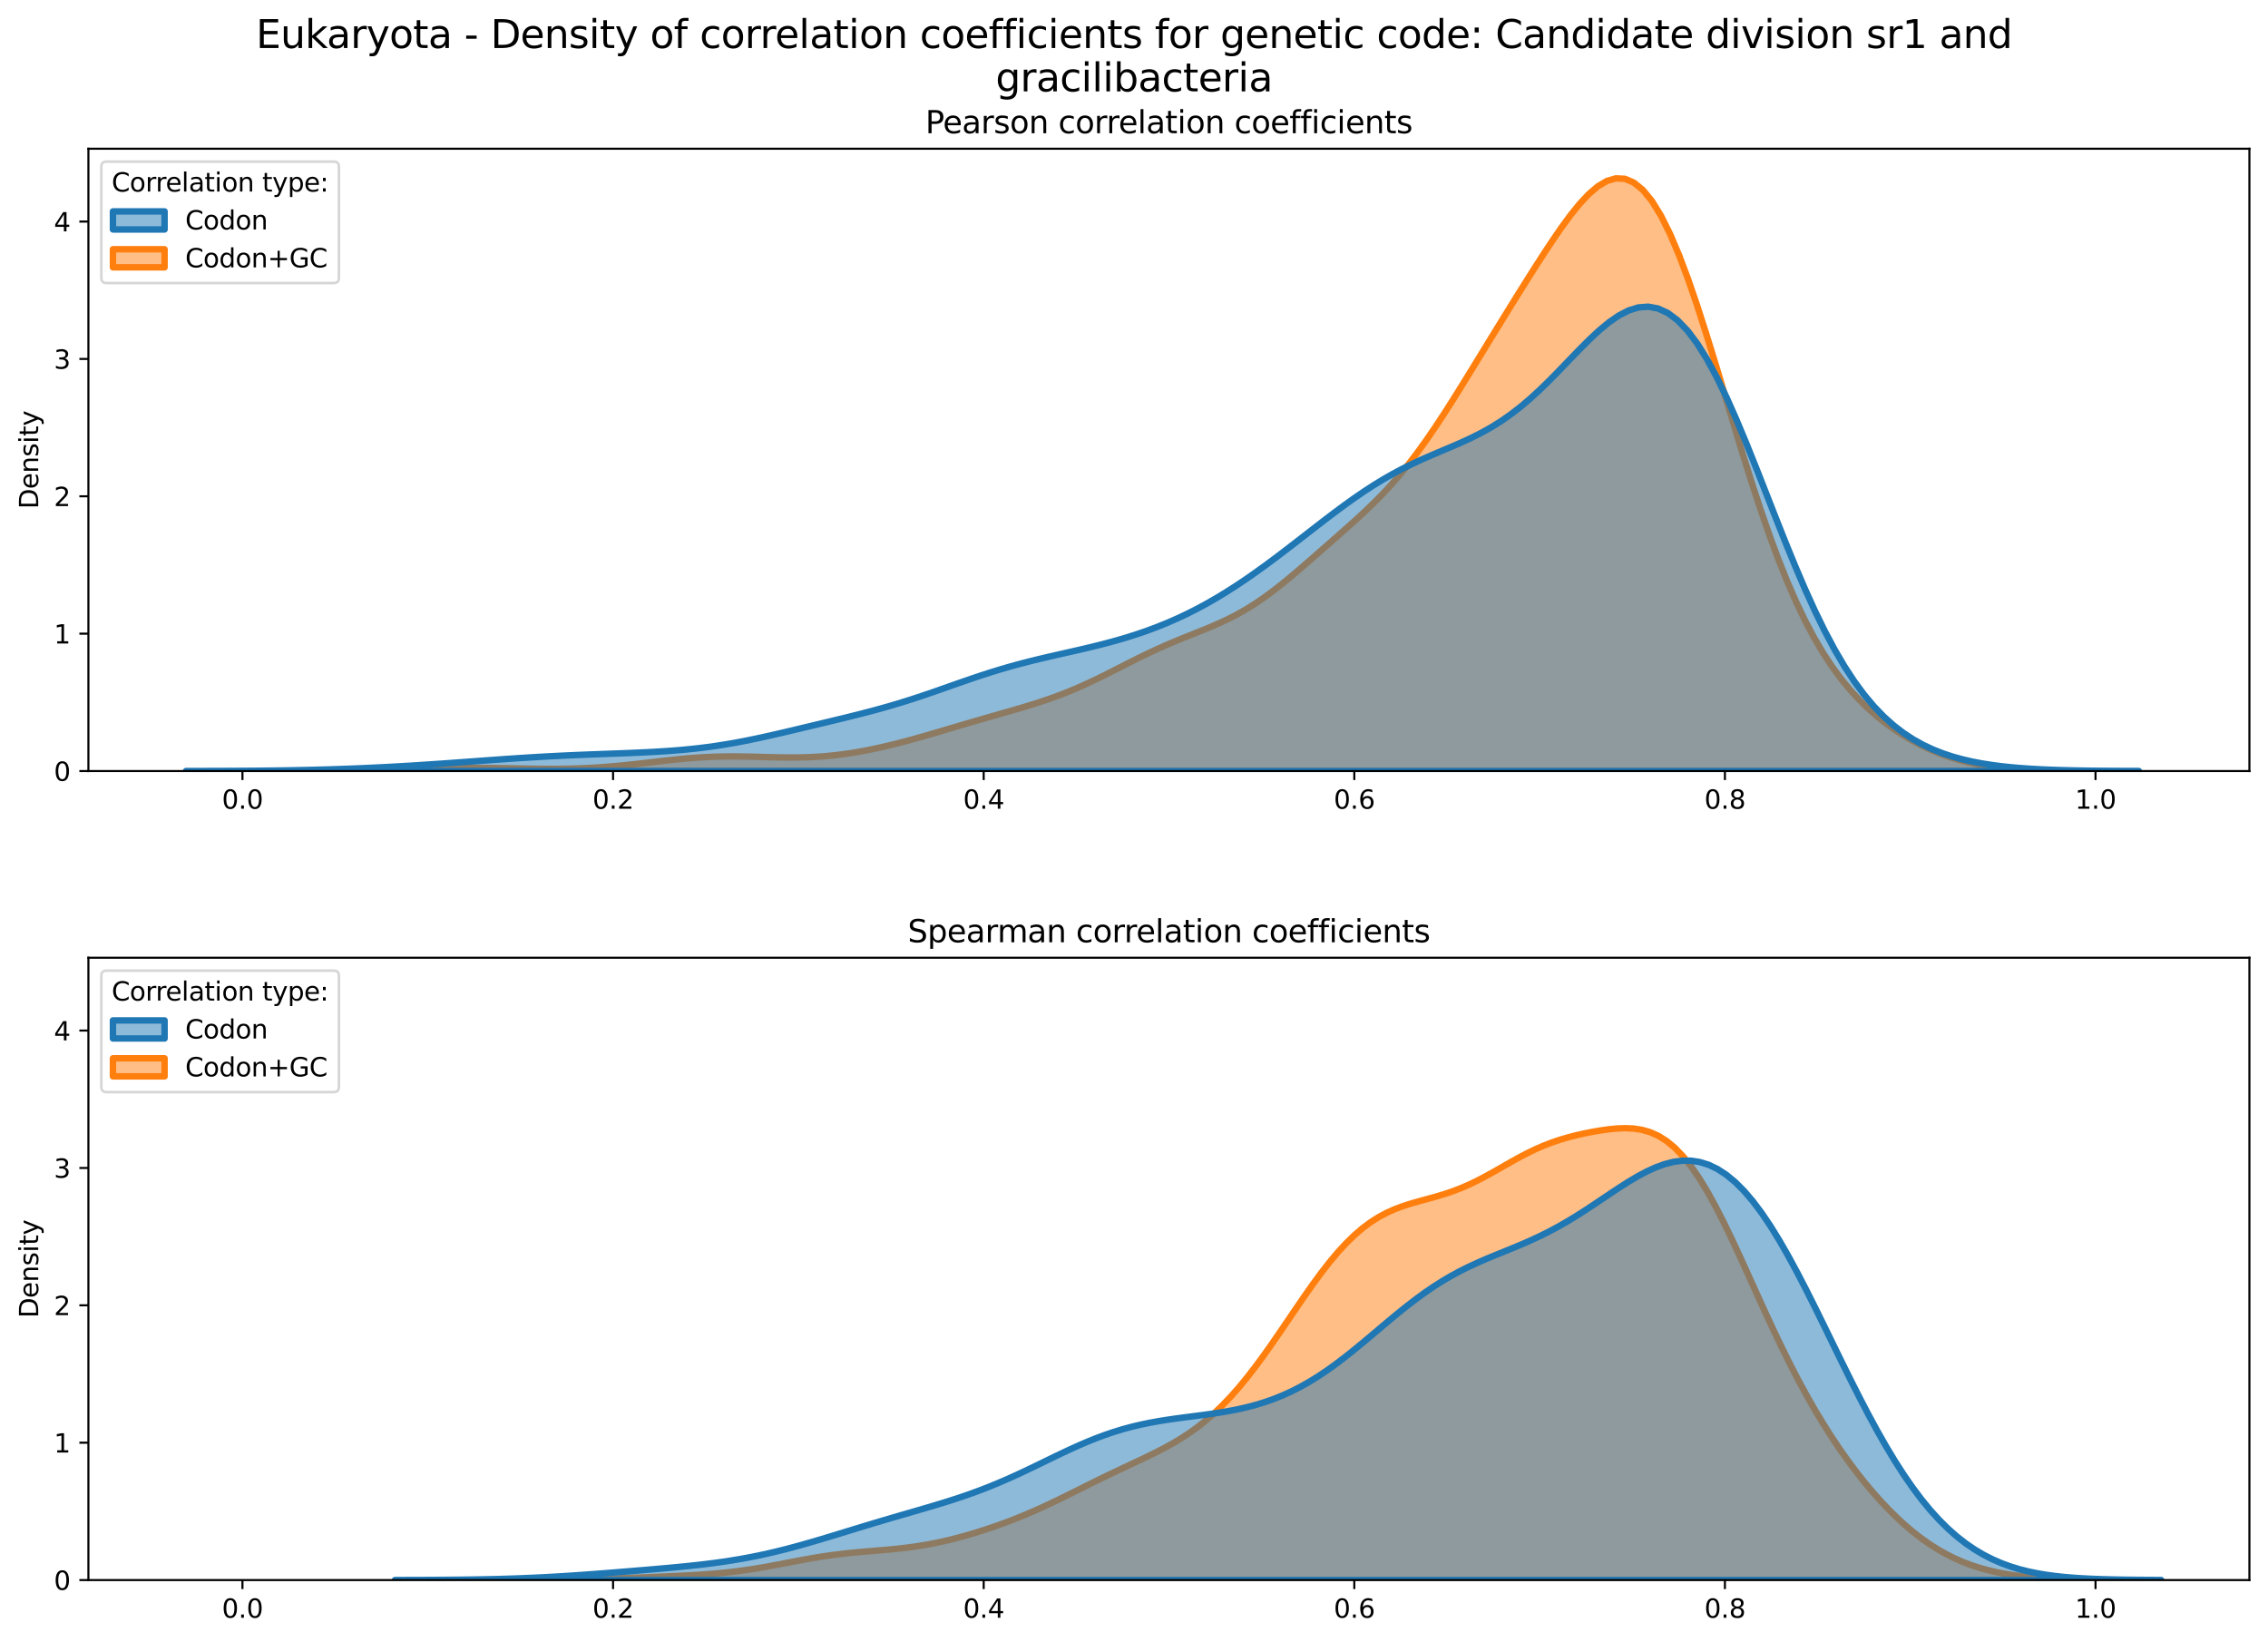 <?xml version="1.0" encoding="utf-8" standalone="no"?>
<!DOCTYPE svg PUBLIC "-//W3C//DTD SVG 1.1//EN"
  "http://www.w3.org/Graphics/SVG/1.1/DTD/svg11.dtd">
<svg xmlns:xlink="http://www.w3.org/1999/xlink" width="878.441pt" height="635.878pt" viewBox="0 0 878.441 635.878" xmlns="http://www.w3.org/2000/svg" version="1.1">
 <defs>
  <style type="text/css">*{stroke-linejoin: round; stroke-linecap: butt}</style>
 </defs>
 <g id="figure_1">
  <g id="patch_1">
   <path d="M 0 635.878 
L 878.441 635.878 
L 878.441 0 
L 0 0 
z
" style="fill: #ffffff"/>
  </g>
  <g id="axes_1">
   <g id="patch_2">
    <path d="M 34.241 298.643 
L 871.241 298.643 
L 871.241 57.6 
L 34.241 57.6 
z
" style="fill: #ffffff"/>
   </g>
   <g id="PolyCollection_1">
    <defs>
     <path id="m137bae0d47" d="M 109.288 -337.248 
L 109.288 -337.235 
L 112.778 -337.235 
L 116.269 -337.235 
L 119.759 -337.235 
L 123.249 -337.235 
L 126.74 -337.235 
L 130.23 -337.235 
L 133.72 -337.235 
L 137.211 -337.235 
L 140.701 -337.235 
L 144.191 -337.235 
L 147.682 -337.235 
L 151.172 -337.235 
L 154.662 -337.235 
L 158.153 -337.235 
L 161.643 -337.235 
L 165.133 -337.235 
L 168.623 -337.235 
L 172.114 -337.235 
L 175.604 -337.235 
L 179.094 -337.235 
L 182.585 -337.235 
L 186.075 -337.235 
L 189.565 -337.235 
L 193.056 -337.235 
L 196.546 -337.235 
L 200.036 -337.235 
L 203.527 -337.235 
L 207.017 -337.235 
L 210.507 -337.235 
L 213.998 -337.235 
L 217.488 -337.235 
L 220.978 -337.235 
L 224.469 -337.235 
L 227.959 -337.235 
L 231.449 -337.235 
L 234.939 -337.235 
L 238.43 -337.235 
L 241.92 -337.235 
L 245.41 -337.235 
L 248.901 -337.235 
L 252.391 -337.235 
L 255.881 -337.235 
L 259.372 -337.235 
L 262.862 -337.235 
L 266.352 -337.235 
L 269.843 -337.235 
L 273.333 -337.235 
L 276.823 -337.235 
L 280.314 -337.235 
L 283.804 -337.235 
L 287.294 -337.235 
L 290.785 -337.235 
L 294.275 -337.235 
L 297.765 -337.235 
L 301.255 -337.235 
L 304.746 -337.235 
L 308.236 -337.235 
L 311.726 -337.235 
L 315.217 -337.235 
L 318.707 -337.235 
L 322.197 -337.235 
L 325.688 -337.235 
L 329.178 -337.235 
L 332.668 -337.235 
L 336.159 -337.235 
L 339.649 -337.235 
L 343.139 -337.235 
L 346.63 -337.235 
L 350.12 -337.235 
L 353.61 -337.235 
L 357.101 -337.235 
L 360.591 -337.235 
L 364.081 -337.235 
L 367.571 -337.235 
L 371.062 -337.235 
L 374.552 -337.235 
L 378.042 -337.235 
L 381.533 -337.235 
L 385.023 -337.235 
L 388.513 -337.235 
L 392.004 -337.235 
L 395.494 -337.235 
L 398.984 -337.235 
L 402.475 -337.235 
L 405.965 -337.235 
L 409.455 -337.235 
L 412.946 -337.235 
L 416.436 -337.235 
L 419.926 -337.235 
L 423.417 -337.235 
L 426.907 -337.235 
L 430.397 -337.235 
L 433.887 -337.235 
L 437.378 -337.235 
L 440.868 -337.235 
L 444.358 -337.235 
L 447.849 -337.235 
L 451.339 -337.235 
L 454.829 -337.235 
L 458.32 -337.235 
L 461.81 -337.235 
L 465.3 -337.235 
L 468.791 -337.235 
L 472.281 -337.235 
L 475.771 -337.235 
L 479.262 -337.235 
L 482.752 -337.235 
L 486.242 -337.235 
L 489.732 -337.235 
L 493.223 -337.235 
L 496.713 -337.235 
L 500.203 -337.235 
L 503.694 -337.235 
L 507.184 -337.235 
L 510.674 -337.235 
L 514.165 -337.235 
L 517.655 -337.235 
L 521.145 -337.235 
L 524.636 -337.235 
L 528.126 -337.235 
L 531.616 -337.235 
L 535.107 -337.235 
L 538.597 -337.235 
L 542.087 -337.235 
L 545.578 -337.235 
L 549.068 -337.235 
L 552.558 -337.235 
L 556.048 -337.235 
L 559.539 -337.235 
L 563.029 -337.235 
L 566.519 -337.235 
L 570.01 -337.235 
L 573.5 -337.235 
L 576.99 -337.235 
L 580.481 -337.235 
L 583.971 -337.235 
L 587.461 -337.235 
L 590.952 -337.235 
L 594.442 -337.235 
L 597.932 -337.235 
L 601.423 -337.235 
L 604.913 -337.235 
L 608.403 -337.235 
L 611.894 -337.235 
L 615.384 -337.235 
L 618.874 -337.235 
L 622.364 -337.235 
L 625.855 -337.235 
L 629.345 -337.235 
L 632.835 -337.235 
L 636.326 -337.235 
L 639.816 -337.235 
L 643.306 -337.235 
L 646.797 -337.235 
L 650.287 -337.235 
L 653.777 -337.235 
L 657.268 -337.235 
L 660.758 -337.235 
L 664.248 -337.235 
L 667.739 -337.235 
L 671.229 -337.235 
L 674.719 -337.235 
L 678.21 -337.235 
L 681.7 -337.235 
L 685.19 -337.235 
L 688.68 -337.235 
L 692.171 -337.235 
L 695.661 -337.235 
L 699.151 -337.235 
L 702.642 -337.235 
L 706.132 -337.235 
L 709.622 -337.235 
L 713.113 -337.235 
L 716.603 -337.235 
L 720.093 -337.235 
L 723.584 -337.235 
L 727.074 -337.235 
L 730.564 -337.235 
L 734.055 -337.235 
L 737.545 -337.235 
L 741.035 -337.235 
L 744.526 -337.235 
L 748.016 -337.235 
L 751.506 -337.235 
L 754.996 -337.235 
L 758.487 -337.235 
L 761.977 -337.235 
L 765.467 -337.235 
L 768.958 -337.235 
L 772.448 -337.235 
L 775.938 -337.235 
L 779.429 -337.235 
L 782.919 -337.235 
L 786.409 -337.235 
L 789.9 -337.235 
L 793.39 -337.235 
L 796.88 -337.235 
L 800.371 -337.235 
L 803.861 -337.235 
L 803.861 -337.29 
L 803.861 -337.29 
L 800.371 -337.321 
L 796.88 -337.366 
L 793.39 -337.433 
L 789.9 -337.527 
L 786.409 -337.657 
L 782.919 -337.836 
L 779.429 -338.074 
L 775.938 -338.386 
L 772.448 -338.788 
L 768.958 -339.294 
L 765.467 -339.922 
L 761.977 -340.686 
L 758.487 -341.6 
L 754.996 -342.677 
L 751.506 -343.928 
L 748.016 -345.362 
L 744.526 -346.988 
L 741.035 -348.813 
L 737.545 -350.85 
L 734.055 -353.11 
L 730.564 -355.613 
L 727.074 -358.384 
L 723.584 -361.456 
L 720.093 -364.868 
L 716.603 -368.67 
L 713.113 -372.915 
L 709.622 -377.662 
L 706.132 -382.969 
L 702.642 -388.895 
L 699.151 -395.488 
L 695.661 -402.786 
L 692.171 -410.811 
L 688.68 -419.563 
L 685.19 -429.019 
L 681.7 -439.128 
L 678.21 -449.807 
L 674.719 -460.945 
L 671.229 -472.4 
L 667.739 -484.004 
L 664.248 -495.565 
L 660.758 -506.875 
L 657.268 -517.718 
L 653.777 -527.878 
L 650.287 -537.154 
L 646.797 -545.362 
L 643.306 -552.353 
L 639.816 -558.016 
L 636.326 -562.286 
L 632.835 -565.146 
L 629.345 -566.626 
L 625.855 -566.8 
L 622.364 -565.778 
L 618.874 -563.697 
L 615.384 -560.714 
L 611.894 -556.99 
L 608.403 -552.68 
L 604.913 -547.93 
L 601.423 -542.862 
L 597.932 -537.577 
L 594.442 -532.149 
L 590.952 -526.63 
L 587.461 -521.051 
L 583.971 -515.429 
L 580.481 -509.772 
L 576.99 -504.088 
L 573.5 -498.388 
L 570.01 -492.692 
L 566.519 -487.027 
L 563.029 -481.432 
L 559.539 -475.954 
L 556.048 -470.642 
L 552.558 -465.542 
L 549.068 -460.695 
L 545.578 -456.127 
L 542.087 -451.851 
L 538.597 -447.858 
L 535.107 -444.128 
L 531.616 -440.621 
L 528.126 -437.291 
L 524.636 -434.089 
L 521.145 -430.967 
L 517.655 -427.887 
L 514.165 -424.821 
L 510.674 -421.759 
L 507.184 -418.706 
L 503.694 -415.681 
L 500.203 -412.715 
L 496.713 -409.843 
L 493.223 -407.103 
L 489.732 -404.527 
L 486.242 -402.141 
L 482.752 -399.956 
L 479.262 -397.971 
L 475.771 -396.172 
L 472.281 -394.533 
L 468.791 -393.016 
L 465.3 -391.582 
L 461.81 -390.186 
L 458.32 -388.79 
L 454.829 -387.36 
L 451.339 -385.871 
L 447.849 -384.31 
L 444.358 -382.674 
L 440.868 -380.972 
L 437.378 -379.221 
L 433.887 -377.443 
L 430.397 -375.667 
L 426.907 -373.919 
L 423.417 -372.224 
L 419.926 -370.603 
L 416.436 -369.07 
L 412.946 -367.633 
L 409.455 -366.291 
L 405.965 -365.041 
L 402.475 -363.87 
L 398.984 -362.765 
L 395.494 -361.71 
L 392.004 -360.689 
L 388.513 -359.685 
L 385.023 -358.688 
L 381.533 -357.688 
L 378.042 -356.68 
L 374.552 -355.66 
L 371.062 -354.632 
L 367.571 -353.598 
L 364.081 -352.566 
L 360.591 -351.543 
L 357.101 -350.538 
L 353.61 -349.56 
L 350.12 -348.616 
L 346.63 -347.716 
L 343.139 -346.867 
L 339.649 -346.076 
L 336.159 -345.351 
L 332.668 -344.698 
L 329.178 -344.124 
L 325.688 -343.634 
L 322.197 -343.232 
L 318.707 -342.919 
L 315.217 -342.695 
L 311.726 -342.555 
L 308.236 -342.491 
L 304.746 -342.491 
L 301.255 -342.54 
L 297.765 -342.622 
L 294.275 -342.716 
L 290.785 -342.805 
L 287.294 -342.87 
L 283.804 -342.895 
L 280.314 -342.868 
L 276.823 -342.781 
L 273.333 -342.629 
L 269.843 -342.414 
L 266.352 -342.14 
L 262.862 -341.816 
L 259.372 -341.451 
L 255.881 -341.06 
L 252.391 -340.656 
L 248.901 -340.252 
L 245.41 -339.861 
L 241.92 -339.494 
L 238.43 -339.16 
L 234.939 -338.868 
L 231.449 -338.621 
L 227.959 -338.422 
L 224.469 -338.271 
L 220.978 -338.167 
L 217.488 -338.107 
L 213.998 -338.085 
L 210.507 -338.096 
L 207.017 -338.132 
L 203.527 -338.186 
L 200.036 -338.249 
L 196.546 -338.314 
L 193.056 -338.373 
L 189.565 -338.42 
L 186.075 -338.449 
L 182.585 -338.458 
L 179.094 -338.444 
L 175.604 -338.407 
L 172.114 -338.349 
L 168.623 -338.272 
L 165.133 -338.182 
L 161.643 -338.082 
L 158.153 -337.977 
L 154.662 -337.872 
L 151.172 -337.77 
L 147.682 -337.676 
L 144.191 -337.591 
L 140.701 -337.516 
L 137.211 -337.453 
L 133.72 -337.4 
L 130.23 -337.358 
L 126.74 -337.324 
L 123.249 -337.299 
L 119.759 -337.279 
L 116.269 -337.265 
L 112.778 -337.255 
L 109.288 -337.248 
z
" style="stroke: #ff7f0e; stroke-width: 2.5"/>
    </defs>
    <g clip-path="url(#p186b248d6d)">
     <use xlink:href="#m137bae0d47" x="0" y="635.878" style="fill: #ff7f0e; fill-opacity: 0.5; stroke: #ff7f0e; stroke-width: 2.5"/>
    </g>
   </g>
   <g id="PolyCollection_2">
    <defs>
     <path id="mc3bfd10e8c" d="M 72.058 -337.246 
L 72.058 -337.235 
L 75.859 -337.235 
L 79.659 -337.235 
L 83.46 -337.235 
L 87.261 -337.235 
L 91.062 -337.235 
L 94.862 -337.235 
L 98.663 -337.235 
L 102.464 -337.235 
L 106.265 -337.235 
L 110.065 -337.235 
L 113.866 -337.235 
L 117.667 -337.235 
L 121.468 -337.235 
L 125.268 -337.235 
L 129.069 -337.235 
L 132.87 -337.235 
L 136.671 -337.235 
L 140.471 -337.235 
L 144.272 -337.235 
L 148.073 -337.235 
L 151.874 -337.235 
L 155.674 -337.235 
L 159.475 -337.235 
L 163.276 -337.235 
L 167.077 -337.235 
L 170.877 -337.235 
L 174.678 -337.235 
L 178.479 -337.235 
L 182.28 -337.235 
L 186.08 -337.235 
L 189.881 -337.235 
L 193.682 -337.235 
L 197.483 -337.235 
L 201.283 -337.235 
L 205.084 -337.235 
L 208.885 -337.235 
L 212.685 -337.235 
L 216.486 -337.235 
L 220.287 -337.235 
L 224.088 -337.235 
L 227.888 -337.235 
L 231.689 -337.235 
L 235.49 -337.235 
L 239.291 -337.235 
L 243.091 -337.235 
L 246.892 -337.235 
L 250.693 -337.235 
L 254.494 -337.235 
L 258.294 -337.235 
L 262.095 -337.235 
L 265.896 -337.235 
L 269.697 -337.235 
L 273.497 -337.235 
L 277.298 -337.235 
L 281.099 -337.235 
L 284.9 -337.235 
L 288.7 -337.235 
L 292.501 -337.235 
L 296.302 -337.235 
L 300.103 -337.235 
L 303.903 -337.235 
L 307.704 -337.235 
L 311.505 -337.235 
L 315.306 -337.235 
L 319.106 -337.235 
L 322.907 -337.235 
L 326.708 -337.235 
L 330.508 -337.235 
L 334.309 -337.235 
L 338.11 -337.235 
L 341.911 -337.235 
L 345.711 -337.235 
L 349.512 -337.235 
L 353.313 -337.235 
L 357.114 -337.235 
L 360.914 -337.235 
L 364.715 -337.235 
L 368.516 -337.235 
L 372.317 -337.235 
L 376.117 -337.235 
L 379.918 -337.235 
L 383.719 -337.235 
L 387.52 -337.235 
L 391.32 -337.235 
L 395.121 -337.235 
L 398.922 -337.235 
L 402.723 -337.235 
L 406.523 -337.235 
L 410.324 -337.235 
L 414.125 -337.235 
L 417.926 -337.235 
L 421.726 -337.235 
L 425.527 -337.235 
L 429.328 -337.235 
L 433.129 -337.235 
L 436.929 -337.235 
L 440.73 -337.235 
L 444.531 -337.235 
L 448.331 -337.235 
L 452.132 -337.235 
L 455.933 -337.235 
L 459.734 -337.235 
L 463.534 -337.235 
L 467.335 -337.235 
L 471.136 -337.235 
L 474.937 -337.235 
L 478.737 -337.235 
L 482.538 -337.235 
L 486.339 -337.235 
L 490.14 -337.235 
L 493.94 -337.235 
L 497.741 -337.235 
L 501.542 -337.235 
L 505.343 -337.235 
L 509.143 -337.235 
L 512.944 -337.235 
L 516.745 -337.235 
L 520.546 -337.235 
L 524.346 -337.235 
L 528.147 -337.235 
L 531.948 -337.235 
L 535.749 -337.235 
L 539.549 -337.235 
L 543.35 -337.235 
L 547.151 -337.235 
L 550.952 -337.235 
L 554.752 -337.235 
L 558.553 -337.235 
L 562.354 -337.235 
L 566.155 -337.235 
L 569.955 -337.235 
L 573.756 -337.235 
L 577.557 -337.235 
L 581.357 -337.235 
L 585.158 -337.235 
L 588.959 -337.235 
L 592.76 -337.235 
L 596.56 -337.235 
L 600.361 -337.235 
L 604.162 -337.235 
L 607.963 -337.235 
L 611.763 -337.235 
L 615.564 -337.235 
L 619.365 -337.235 
L 623.166 -337.235 
L 626.966 -337.235 
L 630.767 -337.235 
L 634.568 -337.235 
L 638.369 -337.235 
L 642.169 -337.235 
L 645.97 -337.235 
L 649.771 -337.235 
L 653.572 -337.235 
L 657.372 -337.235 
L 661.173 -337.235 
L 664.974 -337.235 
L 668.775 -337.235 
L 672.575 -337.235 
L 676.376 -337.235 
L 680.177 -337.235 
L 683.978 -337.235 
L 687.778 -337.235 
L 691.579 -337.235 
L 695.38 -337.235 
L 699.18 -337.235 
L 702.981 -337.235 
L 706.782 -337.235 
L 710.583 -337.235 
L 714.383 -337.235 
L 718.184 -337.235 
L 721.985 -337.235 
L 725.786 -337.235 
L 729.586 -337.235 
L 733.387 -337.235 
L 737.188 -337.235 
L 740.989 -337.235 
L 744.789 -337.235 
L 748.59 -337.235 
L 752.391 -337.235 
L 756.192 -337.235 
L 759.992 -337.235 
L 763.793 -337.235 
L 767.594 -337.235 
L 771.395 -337.235 
L 775.195 -337.235 
L 778.996 -337.235 
L 782.797 -337.235 
L 786.598 -337.235 
L 790.398 -337.235 
L 794.199 -337.235 
L 798 -337.235 
L 801.801 -337.235 
L 805.601 -337.235 
L 809.402 -337.235 
L 813.203 -337.235 
L 817.004 -337.235 
L 820.804 -337.235 
L 824.605 -337.235 
L 828.406 -337.235 
L 828.406 -337.257 
L 828.406 -337.257 
L 824.605 -337.268 
L 820.804 -337.283 
L 817.004 -337.305 
L 813.203 -337.335 
L 809.402 -337.377 
L 805.601 -337.433 
L 801.801 -337.507 
L 798 -337.605 
L 794.199 -337.733 
L 790.398 -337.896 
L 786.598 -338.104 
L 782.797 -338.365 
L 778.996 -338.691 
L 775.195 -339.093 
L 771.395 -339.586 
L 767.594 -340.187 
L 763.793 -340.916 
L 759.992 -341.795 
L 756.192 -342.851 
L 752.391 -344.114 
L 748.59 -345.621 
L 744.789 -347.412 
L 740.989 -349.531 
L 737.188 -352.027 
L 733.387 -354.953 
L 729.586 -358.363 
L 725.786 -362.307 
L 721.985 -366.836 
L 718.184 -371.989 
L 714.383 -377.797 
L 710.583 -384.274 
L 706.782 -391.417 
L 702.981 -399.198 
L 699.18 -407.566 
L 695.38 -416.445 
L 691.579 -425.733 
L 687.778 -435.302 
L 683.978 -445.007 
L 680.177 -454.685 
L 676.376 -464.164 
L 672.575 -473.272 
L 668.775 -481.837 
L 664.974 -489.704 
L 661.173 -496.733 
L 657.372 -502.812 
L 653.572 -507.855 
L 649.771 -511.809 
L 645.97 -514.653 
L 642.169 -516.4 
L 638.369 -517.093 
L 634.568 -516.8 
L 630.767 -515.614 
L 626.966 -513.647 
L 623.166 -511.022 
L 619.365 -507.872 
L 615.564 -504.331 
L 611.763 -500.531 
L 607.963 -496.597 
L 604.162 -492.642 
L 600.361 -488.765 
L 596.56 -485.049 
L 592.76 -481.556 
L 588.959 -478.329 
L 585.158 -475.389 
L 581.357 -472.741 
L 577.557 -470.369 
L 573.756 -468.246 
L 569.955 -466.329 
L 566.155 -464.569 
L 562.354 -462.913 
L 558.553 -461.306 
L 554.752 -459.694 
L 550.952 -458.032 
L 547.151 -456.278 
L 543.35 -454.402 
L 539.549 -452.384 
L 535.749 -450.213 
L 531.948 -447.887 
L 528.147 -445.412 
L 524.346 -442.803 
L 520.546 -440.078 
L 516.745 -437.259 
L 512.944 -434.371 
L 509.143 -431.438 
L 505.343 -428.485 
L 501.542 -425.536 
L 497.741 -422.611 
L 493.94 -419.73 
L 490.14 -416.912 
L 486.339 -414.172 
L 482.538 -411.525 
L 478.737 -408.981 
L 474.937 -406.552 
L 471.136 -404.244 
L 467.335 -402.064 
L 463.534 -400.013 
L 459.734 -398.095 
L 455.933 -396.306 
L 452.132 -394.645 
L 448.331 -393.106 
L 444.531 -391.682 
L 440.73 -390.366 
L 436.929 -389.149 
L 433.129 -388.021 
L 429.328 -386.971 
L 425.527 -385.988 
L 421.726 -385.057 
L 417.926 -384.166 
L 414.125 -383.298 
L 410.324 -382.438 
L 406.523 -381.57 
L 402.723 -380.678 
L 398.922 -379.749 
L 395.121 -378.768 
L 391.32 -377.729 
L 387.52 -376.626 
L 383.719 -375.46 
L 379.918 -374.234 
L 376.117 -372.958 
L 372.317 -371.645 
L 368.516 -370.31 
L 364.715 -368.973 
L 360.914 -367.648 
L 357.114 -366.353 
L 353.313 -365.1 
L 349.512 -363.897 
L 345.711 -362.751 
L 341.911 -361.66 
L 338.11 -360.62 
L 334.309 -359.624 
L 330.508 -358.664 
L 326.708 -357.728 
L 322.907 -356.808 
L 319.106 -355.896 
L 315.306 -354.986 
L 311.505 -354.078 
L 307.704 -353.173 
L 303.903 -352.276 
L 300.103 -351.395 
L 296.302 -350.539 
L 292.501 -349.718 
L 288.7 -348.943 
L 284.9 -348.222 
L 281.099 -347.562 
L 277.298 -346.968 
L 273.497 -346.442 
L 269.697 -345.983 
L 265.896 -345.588 
L 262.095 -345.252 
L 258.294 -344.967 
L 254.494 -344.727 
L 250.693 -344.523 
L 246.892 -344.346 
L 243.091 -344.189 
L 239.291 -344.044 
L 235.49 -343.905 
L 231.689 -343.765 
L 227.888 -343.621 
L 224.088 -343.467 
L 220.287 -343.302 
L 216.486 -343.122 
L 212.685 -342.927 
L 208.885 -342.717 
L 205.084 -342.491 
L 201.283 -342.25 
L 197.483 -341.997 
L 193.682 -341.733 
L 189.881 -341.462 
L 186.08 -341.186 
L 182.28 -340.907 
L 178.479 -340.63 
L 174.678 -340.356 
L 170.877 -340.088 
L 167.077 -339.829 
L 163.276 -339.579 
L 159.475 -339.34 
L 155.674 -339.113 
L 151.874 -338.9 
L 148.073 -338.7 
L 144.272 -338.514 
L 140.471 -338.342 
L 136.671 -338.185 
L 132.87 -338.043 
L 129.069 -337.915 
L 125.268 -337.801 
L 121.468 -337.701 
L 117.667 -337.614 
L 113.866 -337.539 
L 110.065 -337.477 
L 106.265 -337.424 
L 102.464 -337.381 
L 98.663 -337.346 
L 94.862 -337.319 
L 91.062 -337.297 
L 87.261 -337.28 
L 83.46 -337.267 
L 79.659 -337.258 
L 75.859 -337.251 
L 72.058 -337.246 
z
" style="stroke: #1f77b4; stroke-width: 2.5"/>
    </defs>
    <g clip-path="url(#p186b248d6d)">
     <use xlink:href="#mc3bfd10e8c" x="0" y="635.878" style="fill: #1f77b4; fill-opacity: 0.5; stroke: #1f77b4; stroke-width: 2.5"/>
    </g>
   </g>
   <g id="matplotlib.axis_1">
    <g id="xtick_1">
     <g id="line2d_1">
      <defs>
       <path id="m62bb76c401" d="M 0 0 
L 0 3.5 
" style="stroke: #000000; stroke-width: 0.8"/>
      </defs>
      <g>
       <use xlink:href="#m62bb76c401" x="93.907" y="298.643" style="stroke: #000000; stroke-width: 0.8"/>
      </g>
     </g>
     <g id="text_1">
      <!-- 0.0 -->
      <g transform="translate(85.956 313.242) scale(0.1 -0.1)">
       <defs>
        <path id="DejaVuSans-30" d="M 2034 4250 
Q 1547 4250 1301 3770 
Q 1056 3291 1056 2328 
Q 1056 1369 1301 889 
Q 1547 409 2034 409 
Q 2525 409 2770 889 
Q 3016 1369 3016 2328 
Q 3016 3291 2770 3770 
Q 2525 4250 2034 4250 
z
M 2034 4750 
Q 2819 4750 3233 4129 
Q 3647 3509 3647 2328 
Q 3647 1150 3233 529 
Q 2819 -91 2034 -91 
Q 1250 -91 836 529 
Q 422 1150 422 2328 
Q 422 3509 836 4129 
Q 1250 4750 2034 4750 
z
" transform="scale(0.016)"/>
        <path id="DejaVuSans-2e" d="M 684 794 
L 1344 794 
L 1344 0 
L 684 0 
L 684 794 
z
" transform="scale(0.016)"/>
       </defs>
       <use xlink:href="#DejaVuSans-30"/>
       <use xlink:href="#DejaVuSans-2e" x="63.623"/>
       <use xlink:href="#DejaVuSans-30" x="95.41"/>
      </g>
     </g>
    </g>
    <g id="xtick_2">
     <g id="line2d_2">
      <g>
       <use xlink:href="#m62bb76c401" x="237.454" y="298.643" style="stroke: #000000; stroke-width: 0.8"/>
      </g>
     </g>
     <g id="text_2">
      <!-- 0.2 -->
      <g transform="translate(229.502 313.242) scale(0.1 -0.1)">
       <defs>
        <path id="DejaVuSans-32" d="M 1228 531 
L 3431 531 
L 3431 0 
L 469 0 
L 469 531 
Q 828 903 1448 1529 
Q 2069 2156 2228 2338 
Q 2531 2678 2651 2914 
Q 2772 3150 2772 3378 
Q 2772 3750 2511 3984 
Q 2250 4219 1831 4219 
Q 1534 4219 1204 4116 
Q 875 4013 500 3803 
L 500 4441 
Q 881 4594 1212 4672 
Q 1544 4750 1819 4750 
Q 2544 4750 2975 4387 
Q 3406 4025 3406 3419 
Q 3406 3131 3298 2873 
Q 3191 2616 2906 2266 
Q 2828 2175 2409 1742 
Q 1991 1309 1228 531 
z
" transform="scale(0.016)"/>
       </defs>
       <use xlink:href="#DejaVuSans-30"/>
       <use xlink:href="#DejaVuSans-2e" x="63.623"/>
       <use xlink:href="#DejaVuSans-32" x="95.41"/>
      </g>
     </g>
    </g>
    <g id="xtick_3">
     <g id="line2d_3">
      <g>
       <use xlink:href="#m62bb76c401" x="381" y="298.643" style="stroke: #000000; stroke-width: 0.8"/>
      </g>
     </g>
     <g id="text_3">
      <!-- 0.4 -->
      <g transform="translate(373.049 313.242) scale(0.1 -0.1)">
       <defs>
        <path id="DejaVuSans-34" d="M 2419 4116 
L 825 1625 
L 2419 1625 
L 2419 4116 
z
M 2253 4666 
L 3047 4666 
L 3047 1625 
L 3713 1625 
L 3713 1100 
L 3047 1100 
L 3047 0 
L 2419 0 
L 2419 1100 
L 313 1100 
L 313 1709 
L 2253 4666 
z
" transform="scale(0.016)"/>
       </defs>
       <use xlink:href="#DejaVuSans-30"/>
       <use xlink:href="#DejaVuSans-2e" x="63.623"/>
       <use xlink:href="#DejaVuSans-34" x="95.41"/>
      </g>
     </g>
    </g>
    <g id="xtick_4">
     <g id="line2d_4">
      <g>
       <use xlink:href="#m62bb76c401" x="524.547" y="298.643" style="stroke: #000000; stroke-width: 0.8"/>
      </g>
     </g>
     <g id="text_4">
      <!-- 0.6 -->
      <g transform="translate(516.595 313.242) scale(0.1 -0.1)">
       <defs>
        <path id="DejaVuSans-36" d="M 2113 2584 
Q 1688 2584 1439 2293 
Q 1191 2003 1191 1497 
Q 1191 994 1439 701 
Q 1688 409 2113 409 
Q 2538 409 2786 701 
Q 3034 994 3034 1497 
Q 3034 2003 2786 2293 
Q 2538 2584 2113 2584 
z
M 3366 4563 
L 3366 3988 
Q 3128 4100 2886 4159 
Q 2644 4219 2406 4219 
Q 1781 4219 1451 3797 
Q 1122 3375 1075 2522 
Q 1259 2794 1537 2939 
Q 1816 3084 2150 3084 
Q 2853 3084 3261 2657 
Q 3669 2231 3669 1497 
Q 3669 778 3244 343 
Q 2819 -91 2113 -91 
Q 1303 -91 875 529 
Q 447 1150 447 2328 
Q 447 3434 972 4092 
Q 1497 4750 2381 4750 
Q 2619 4750 2861 4703 
Q 3103 4656 3366 4563 
z
" transform="scale(0.016)"/>
       </defs>
       <use xlink:href="#DejaVuSans-30"/>
       <use xlink:href="#DejaVuSans-2e" x="63.623"/>
       <use xlink:href="#DejaVuSans-36" x="95.41"/>
      </g>
     </g>
    </g>
    <g id="xtick_5">
     <g id="line2d_5">
      <g>
       <use xlink:href="#m62bb76c401" x="668.093" y="298.643" style="stroke: #000000; stroke-width: 0.8"/>
      </g>
     </g>
     <g id="text_5">
      <!-- 0.8 -->
      <g transform="translate(660.142 313.242) scale(0.1 -0.1)">
       <defs>
        <path id="DejaVuSans-38" d="M 2034 2216 
Q 1584 2216 1326 1975 
Q 1069 1734 1069 1313 
Q 1069 891 1326 650 
Q 1584 409 2034 409 
Q 2484 409 2743 651 
Q 3003 894 3003 1313 
Q 3003 1734 2745 1975 
Q 2488 2216 2034 2216 
z
M 1403 2484 
Q 997 2584 770 2862 
Q 544 3141 544 3541 
Q 544 4100 942 4425 
Q 1341 4750 2034 4750 
Q 2731 4750 3128 4425 
Q 3525 4100 3525 3541 
Q 3525 3141 3298 2862 
Q 3072 2584 2669 2484 
Q 3125 2378 3379 2068 
Q 3634 1759 3634 1313 
Q 3634 634 3220 271 
Q 2806 -91 2034 -91 
Q 1263 -91 848 271 
Q 434 634 434 1313 
Q 434 1759 690 2068 
Q 947 2378 1403 2484 
z
M 1172 3481 
Q 1172 3119 1398 2916 
Q 1625 2713 2034 2713 
Q 2441 2713 2670 2916 
Q 2900 3119 2900 3481 
Q 2900 3844 2670 4047 
Q 2441 4250 2034 4250 
Q 1625 4250 1398 4047 
Q 1172 3844 1172 3481 
z
" transform="scale(0.016)"/>
       </defs>
       <use xlink:href="#DejaVuSans-30"/>
       <use xlink:href="#DejaVuSans-2e" x="63.623"/>
       <use xlink:href="#DejaVuSans-38" x="95.41"/>
      </g>
     </g>
    </g>
    <g id="xtick_6">
     <g id="line2d_6">
      <g>
       <use xlink:href="#m62bb76c401" x="811.64" y="298.643" style="stroke: #000000; stroke-width: 0.8"/>
      </g>
     </g>
     <g id="text_6">
      <!-- 1.0 -->
      <g transform="translate(803.688 313.242) scale(0.1 -0.1)">
       <defs>
        <path id="DejaVuSans-31" d="M 794 531 
L 1825 531 
L 1825 4091 
L 703 3866 
L 703 4441 
L 1819 4666 
L 2450 4666 
L 2450 531 
L 3481 531 
L 3481 0 
L 794 0 
L 794 531 
z
" transform="scale(0.016)"/>
       </defs>
       <use xlink:href="#DejaVuSans-31"/>
       <use xlink:href="#DejaVuSans-2e" x="63.623"/>
       <use xlink:href="#DejaVuSans-30" x="95.41"/>
      </g>
     </g>
    </g>
   </g>
   <g id="matplotlib.axis_2">
    <g id="ytick_1">
     <g id="line2d_7">
      <defs>
       <path id="m66bf8260b4" d="M 0 0 
L -3.5 0 
" style="stroke: #000000; stroke-width: 0.8"/>
      </defs>
      <g>
       <use xlink:href="#m66bf8260b4" x="34.241" y="298.643" style="stroke: #000000; stroke-width: 0.8"/>
      </g>
     </g>
     <g id="text_7">
      <!-- 0 -->
      <g transform="translate(20.878 302.443) scale(0.1 -0.1)">
       <use xlink:href="#DejaVuSans-30"/>
      </g>
     </g>
    </g>
    <g id="ytick_2">
     <g id="line2d_8">
      <g>
       <use xlink:href="#m66bf8260b4" x="34.241" y="245.437" style="stroke: #000000; stroke-width: 0.8"/>
      </g>
     </g>
     <g id="text_8">
      <!-- 1 -->
      <g transform="translate(20.878 249.236) scale(0.1 -0.1)">
       <use xlink:href="#DejaVuSans-31"/>
      </g>
     </g>
    </g>
    <g id="ytick_3">
     <g id="line2d_9">
      <g>
       <use xlink:href="#m66bf8260b4" x="34.241" y="192.23" style="stroke: #000000; stroke-width: 0.8"/>
      </g>
     </g>
     <g id="text_9">
      <!-- 2 -->
      <g transform="translate(20.878 196.029) scale(0.1 -0.1)">
       <use xlink:href="#DejaVuSans-32"/>
      </g>
     </g>
    </g>
    <g id="ytick_4">
     <g id="line2d_10">
      <g>
       <use xlink:href="#m66bf8260b4" x="34.241" y="139.023" style="stroke: #000000; stroke-width: 0.8"/>
      </g>
     </g>
     <g id="text_10">
      <!-- 3 -->
      <g transform="translate(20.878 142.823) scale(0.1 -0.1)">
       <defs>
        <path id="DejaVuSans-33" d="M 2597 2516 
Q 3050 2419 3304 2112 
Q 3559 1806 3559 1356 
Q 3559 666 3084 287 
Q 2609 -91 1734 -91 
Q 1441 -91 1130 -33 
Q 819 25 488 141 
L 488 750 
Q 750 597 1062 519 
Q 1375 441 1716 441 
Q 2309 441 2620 675 
Q 2931 909 2931 1356 
Q 2931 1769 2642 2001 
Q 2353 2234 1838 2234 
L 1294 2234 
L 1294 2753 
L 1863 2753 
Q 2328 2753 2575 2939 
Q 2822 3125 2822 3475 
Q 2822 3834 2567 4026 
Q 2313 4219 1838 4219 
Q 1578 4219 1281 4162 
Q 984 4106 628 3988 
L 628 4550 
Q 988 4650 1302 4700 
Q 1616 4750 1894 4750 
Q 2613 4750 3031 4423 
Q 3450 4097 3450 3541 
Q 3450 3153 3228 2886 
Q 3006 2619 2597 2516 
z
" transform="scale(0.016)"/>
       </defs>
       <use xlink:href="#DejaVuSans-33"/>
      </g>
     </g>
    </g>
    <g id="ytick_5">
     <g id="line2d_11">
      <g>
       <use xlink:href="#m66bf8260b4" x="34.241" y="85.817" style="stroke: #000000; stroke-width: 0.8"/>
      </g>
     </g>
     <g id="text_11">
      <!-- 4 -->
      <g transform="translate(20.878 89.616) scale(0.1 -0.1)">
       <use xlink:href="#DejaVuSans-34"/>
      </g>
     </g>
    </g>
    <g id="text_12">
     <!-- Density -->
     <g transform="translate(14.798 197.13) rotate(-90) scale(0.1 -0.1)">
      <defs>
       <path id="DejaVuSans-44" d="M 1259 4147 
L 1259 519 
L 2022 519 
Q 2988 519 3436 956 
Q 3884 1394 3884 2338 
Q 3884 3275 3436 3711 
Q 2988 4147 2022 4147 
L 1259 4147 
z
M 628 4666 
L 1925 4666 
Q 3281 4666 3915 4102 
Q 4550 3538 4550 2338 
Q 4550 1131 3912 565 
Q 3275 0 1925 0 
L 628 0 
L 628 4666 
z
" transform="scale(0.016)"/>
       <path id="DejaVuSans-65" d="M 3597 1894 
L 3597 1613 
L 953 1613 
Q 991 1019 1311 708 
Q 1631 397 2203 397 
Q 2534 397 2845 478 
Q 3156 559 3463 722 
L 3463 178 
Q 3153 47 2828 -22 
Q 2503 -91 2169 -91 
Q 1331 -91 842 396 
Q 353 884 353 1716 
Q 353 2575 817 3079 
Q 1281 3584 2069 3584 
Q 2775 3584 3186 3129 
Q 3597 2675 3597 1894 
z
M 3022 2063 
Q 3016 2534 2758 2815 
Q 2500 3097 2075 3097 
Q 1594 3097 1305 2825 
Q 1016 2553 972 2059 
L 3022 2063 
z
" transform="scale(0.016)"/>
       <path id="DejaVuSans-6e" d="M 3513 2113 
L 3513 0 
L 2938 0 
L 2938 2094 
Q 2938 2591 2744 2837 
Q 2550 3084 2163 3084 
Q 1697 3084 1428 2787 
Q 1159 2491 1159 1978 
L 1159 0 
L 581 0 
L 581 3500 
L 1159 3500 
L 1159 2956 
Q 1366 3272 1645 3428 
Q 1925 3584 2291 3584 
Q 2894 3584 3203 3211 
Q 3513 2838 3513 2113 
z
" transform="scale(0.016)"/>
       <path id="DejaVuSans-73" d="M 2834 3397 
L 2834 2853 
Q 2591 2978 2328 3040 
Q 2066 3103 1784 3103 
Q 1356 3103 1142 2972 
Q 928 2841 928 2578 
Q 928 2378 1081 2264 
Q 1234 2150 1697 2047 
L 1894 2003 
Q 2506 1872 2764 1633 
Q 3022 1394 3022 966 
Q 3022 478 2636 193 
Q 2250 -91 1575 -91 
Q 1294 -91 989 -36 
Q 684 19 347 128 
L 347 722 
Q 666 556 975 473 
Q 1284 391 1588 391 
Q 1994 391 2212 530 
Q 2431 669 2431 922 
Q 2431 1156 2273 1281 
Q 2116 1406 1581 1522 
L 1381 1569 
Q 847 1681 609 1914 
Q 372 2147 372 2553 
Q 372 3047 722 3315 
Q 1072 3584 1716 3584 
Q 2034 3584 2315 3537 
Q 2597 3491 2834 3397 
z
" transform="scale(0.016)"/>
       <path id="DejaVuSans-69" d="M 603 3500 
L 1178 3500 
L 1178 0 
L 603 0 
L 603 3500 
z
M 603 4863 
L 1178 4863 
L 1178 4134 
L 603 4134 
L 603 4863 
z
" transform="scale(0.016)"/>
       <path id="DejaVuSans-74" d="M 1172 4494 
L 1172 3500 
L 2356 3500 
L 2356 3053 
L 1172 3053 
L 1172 1153 
Q 1172 725 1289 603 
Q 1406 481 1766 481 
L 2356 481 
L 2356 0 
L 1766 0 
Q 1100 0 847 248 
Q 594 497 594 1153 
L 594 3053 
L 172 3053 
L 172 3500 
L 594 3500 
L 594 4494 
L 1172 4494 
z
" transform="scale(0.016)"/>
       <path id="DejaVuSans-79" d="M 2059 -325 
Q 1816 -950 1584 -1140 
Q 1353 -1331 966 -1331 
L 506 -1331 
L 506 -850 
L 844 -850 
Q 1081 -850 1212 -737 
Q 1344 -625 1503 -206 
L 1606 56 
L 191 3500 
L 800 3500 
L 1894 763 
L 2988 3500 
L 3597 3500 
L 2059 -325 
z
" transform="scale(0.016)"/>
      </defs>
      <use xlink:href="#DejaVuSans-44"/>
      <use xlink:href="#DejaVuSans-65" x="77.002"/>
      <use xlink:href="#DejaVuSans-6e" x="138.525"/>
      <use xlink:href="#DejaVuSans-73" x="201.904"/>
      <use xlink:href="#DejaVuSans-69" x="254.004"/>
      <use xlink:href="#DejaVuSans-74" x="281.787"/>
      <use xlink:href="#DejaVuSans-79" x="320.996"/>
     </g>
    </g>
   </g>
   <g id="patch_3">
    <path d="M 34.241 298.643 
L 34.241 57.6 
" style="fill: none; stroke: #000000; stroke-width: 0.8; stroke-linejoin: miter; stroke-linecap: square"/>
   </g>
   <g id="patch_4">
    <path d="M 871.241 298.643 
L 871.241 57.6 
" style="fill: none; stroke: #000000; stroke-width: 0.8; stroke-linejoin: miter; stroke-linecap: square"/>
   </g>
   <g id="patch_5">
    <path d="M 34.241 298.643 
L 871.241 298.643 
" style="fill: none; stroke: #000000; stroke-width: 0.8; stroke-linejoin: miter; stroke-linecap: square"/>
   </g>
   <g id="patch_6">
    <path d="M 34.241 57.6 
L 871.241 57.6 
" style="fill: none; stroke: #000000; stroke-width: 0.8; stroke-linejoin: miter; stroke-linecap: square"/>
   </g>
   <g id="text_13">
    <!-- Pearson correlation coefficients -->
    <g transform="translate(358.408 51.6) scale(0.12 -0.12)">
     <defs>
      <path id="DejaVuSans-50" d="M 1259 4147 
L 1259 2394 
L 2053 2394 
Q 2494 2394 2734 2622 
Q 2975 2850 2975 3272 
Q 2975 3691 2734 3919 
Q 2494 4147 2053 4147 
L 1259 4147 
z
M 628 4666 
L 2053 4666 
Q 2838 4666 3239 4311 
Q 3641 3956 3641 3272 
Q 3641 2581 3239 2228 
Q 2838 1875 2053 1875 
L 1259 1875 
L 1259 0 
L 628 0 
L 628 4666 
z
" transform="scale(0.016)"/>
      <path id="DejaVuSans-61" d="M 2194 1759 
Q 1497 1759 1228 1600 
Q 959 1441 959 1056 
Q 959 750 1161 570 
Q 1363 391 1709 391 
Q 2188 391 2477 730 
Q 2766 1069 2766 1631 
L 2766 1759 
L 2194 1759 
z
M 3341 1997 
L 3341 0 
L 2766 0 
L 2766 531 
Q 2569 213 2275 61 
Q 1981 -91 1556 -91 
Q 1019 -91 701 211 
Q 384 513 384 1019 
Q 384 1609 779 1909 
Q 1175 2209 1959 2209 
L 2766 2209 
L 2766 2266 
Q 2766 2663 2505 2880 
Q 2244 3097 1772 3097 
Q 1472 3097 1187 3025 
Q 903 2953 641 2809 
L 641 3341 
Q 956 3463 1253 3523 
Q 1550 3584 1831 3584 
Q 2591 3584 2966 3190 
Q 3341 2797 3341 1997 
z
" transform="scale(0.016)"/>
      <path id="DejaVuSans-72" d="M 2631 2963 
Q 2534 3019 2420 3045 
Q 2306 3072 2169 3072 
Q 1681 3072 1420 2755 
Q 1159 2438 1159 1844 
L 1159 0 
L 581 0 
L 581 3500 
L 1159 3500 
L 1159 2956 
Q 1341 3275 1631 3429 
Q 1922 3584 2338 3584 
Q 2397 3584 2469 3576 
Q 2541 3569 2628 3553 
L 2631 2963 
z
" transform="scale(0.016)"/>
      <path id="DejaVuSans-6f" d="M 1959 3097 
Q 1497 3097 1228 2736 
Q 959 2375 959 1747 
Q 959 1119 1226 758 
Q 1494 397 1959 397 
Q 2419 397 2687 759 
Q 2956 1122 2956 1747 
Q 2956 2369 2687 2733 
Q 2419 3097 1959 3097 
z
M 1959 3584 
Q 2709 3584 3137 3096 
Q 3566 2609 3566 1747 
Q 3566 888 3137 398 
Q 2709 -91 1959 -91 
Q 1206 -91 779 398 
Q 353 888 353 1747 
Q 353 2609 779 3096 
Q 1206 3584 1959 3584 
z
" transform="scale(0.016)"/>
      <path id="DejaVuSans-20" transform="scale(0.016)"/>
      <path id="DejaVuSans-63" d="M 3122 3366 
L 3122 2828 
Q 2878 2963 2633 3030 
Q 2388 3097 2138 3097 
Q 1578 3097 1268 2742 
Q 959 2388 959 1747 
Q 959 1106 1268 751 
Q 1578 397 2138 397 
Q 2388 397 2633 464 
Q 2878 531 3122 666 
L 3122 134 
Q 2881 22 2623 -34 
Q 2366 -91 2075 -91 
Q 1284 -91 818 406 
Q 353 903 353 1747 
Q 353 2603 823 3093 
Q 1294 3584 2113 3584 
Q 2378 3584 2631 3529 
Q 2884 3475 3122 3366 
z
" transform="scale(0.016)"/>
      <path id="DejaVuSans-6c" d="M 603 4863 
L 1178 4863 
L 1178 0 
L 603 0 
L 603 4863 
z
" transform="scale(0.016)"/>
      <path id="DejaVuSans-66" d="M 2375 4863 
L 2375 4384 
L 1825 4384 
Q 1516 4384 1395 4259 
Q 1275 4134 1275 3809 
L 1275 3500 
L 2222 3500 
L 2222 3053 
L 1275 3053 
L 1275 0 
L 697 0 
L 697 3053 
L 147 3053 
L 147 3500 
L 697 3500 
L 697 3744 
Q 697 4328 969 4595 
Q 1241 4863 1831 4863 
L 2375 4863 
z
" transform="scale(0.016)"/>
     </defs>
     <use xlink:href="#DejaVuSans-50"/>
     <use xlink:href="#DejaVuSans-65" x="56.678"/>
     <use xlink:href="#DejaVuSans-61" x="118.201"/>
     <use xlink:href="#DejaVuSans-72" x="179.48"/>
     <use xlink:href="#DejaVuSans-73" x="220.594"/>
     <use xlink:href="#DejaVuSans-6f" x="272.693"/>
     <use xlink:href="#DejaVuSans-6e" x="333.875"/>
     <use xlink:href="#DejaVuSans-20" x="397.254"/>
     <use xlink:href="#DejaVuSans-63" x="429.041"/>
     <use xlink:href="#DejaVuSans-6f" x="484.021"/>
     <use xlink:href="#DejaVuSans-72" x="545.203"/>
     <use xlink:href="#DejaVuSans-72" x="584.566"/>
     <use xlink:href="#DejaVuSans-65" x="623.43"/>
     <use xlink:href="#DejaVuSans-6c" x="684.953"/>
     <use xlink:href="#DejaVuSans-61" x="712.736"/>
     <use xlink:href="#DejaVuSans-74" x="774.016"/>
     <use xlink:href="#DejaVuSans-69" x="813.225"/>
     <use xlink:href="#DejaVuSans-6f" x="841.008"/>
     <use xlink:href="#DejaVuSans-6e" x="902.189"/>
     <use xlink:href="#DejaVuSans-20" x="965.568"/>
     <use xlink:href="#DejaVuSans-63" x="997.355"/>
     <use xlink:href="#DejaVuSans-6f" x="1052.336"/>
     <use xlink:href="#DejaVuSans-65" x="1113.518"/>
     <use xlink:href="#DejaVuSans-66" x="1175.041"/>
     <use xlink:href="#DejaVuSans-66" x="1210.246"/>
     <use xlink:href="#DejaVuSans-69" x="1245.451"/>
     <use xlink:href="#DejaVuSans-63" x="1273.234"/>
     <use xlink:href="#DejaVuSans-69" x="1328.215"/>
     <use xlink:href="#DejaVuSans-65" x="1355.998"/>
     <use xlink:href="#DejaVuSans-6e" x="1417.521"/>
     <use xlink:href="#DejaVuSans-74" x="1480.9"/>
     <use xlink:href="#DejaVuSans-73" x="1520.109"/>
    </g>
   </g>
   <g id="legend_1">
    <g id="patch_7">
     <path d="M 41.241 109.634 
L 129.266 109.634 
Q 131.266 109.634 131.266 107.634 
L 131.266 64.6 
Q 131.266 62.6 129.266 62.6 
L 41.241 62.6 
Q 39.241 62.6 39.241 64.6 
L 39.241 107.634 
Q 39.241 109.634 41.241 109.634 
z
" style="fill: #ffffff; opacity: 0.8; stroke: #cccccc; stroke-linejoin: miter"/>
    </g>
    <g id="text_14">
     <!-- Correlation type: -->
     <g transform="translate(43.241 74.198) scale(0.1 -0.1)">
      <defs>
       <path id="DejaVuSans-43" d="M 4122 4306 
L 4122 3641 
Q 3803 3938 3442 4084 
Q 3081 4231 2675 4231 
Q 1875 4231 1450 3742 
Q 1025 3253 1025 2328 
Q 1025 1406 1450 917 
Q 1875 428 2675 428 
Q 3081 428 3442 575 
Q 3803 722 4122 1019 
L 4122 359 
Q 3791 134 3420 21 
Q 3050 -91 2638 -91 
Q 1578 -91 968 557 
Q 359 1206 359 2328 
Q 359 3453 968 4101 
Q 1578 4750 2638 4750 
Q 3056 4750 3426 4639 
Q 3797 4528 4122 4306 
z
" transform="scale(0.016)"/>
       <path id="DejaVuSans-70" d="M 1159 525 
L 1159 -1331 
L 581 -1331 
L 581 3500 
L 1159 3500 
L 1159 2969 
Q 1341 3281 1617 3432 
Q 1894 3584 2278 3584 
Q 2916 3584 3314 3078 
Q 3713 2572 3713 1747 
Q 3713 922 3314 415 
Q 2916 -91 2278 -91 
Q 1894 -91 1617 61 
Q 1341 213 1159 525 
z
M 3116 1747 
Q 3116 2381 2855 2742 
Q 2594 3103 2138 3103 
Q 1681 3103 1420 2742 
Q 1159 2381 1159 1747 
Q 1159 1113 1420 752 
Q 1681 391 2138 391 
Q 2594 391 2855 752 
Q 3116 1113 3116 1747 
z
" transform="scale(0.016)"/>
       <path id="DejaVuSans-3a" d="M 750 794 
L 1409 794 
L 1409 0 
L 750 0 
L 750 794 
z
M 750 3309 
L 1409 3309 
L 1409 2516 
L 750 2516 
L 750 3309 
z
" transform="scale(0.016)"/>
      </defs>
      <use xlink:href="#DejaVuSans-43"/>
      <use xlink:href="#DejaVuSans-6f" x="69.824"/>
      <use xlink:href="#DejaVuSans-72" x="131.006"/>
      <use xlink:href="#DejaVuSans-72" x="170.369"/>
      <use xlink:href="#DejaVuSans-65" x="209.232"/>
      <use xlink:href="#DejaVuSans-6c" x="270.756"/>
      <use xlink:href="#DejaVuSans-61" x="298.539"/>
      <use xlink:href="#DejaVuSans-74" x="359.818"/>
      <use xlink:href="#DejaVuSans-69" x="399.027"/>
      <use xlink:href="#DejaVuSans-6f" x="426.811"/>
      <use xlink:href="#DejaVuSans-6e" x="487.992"/>
      <use xlink:href="#DejaVuSans-20" x="551.371"/>
      <use xlink:href="#DejaVuSans-74" x="583.158"/>
      <use xlink:href="#DejaVuSans-79" x="622.367"/>
      <use xlink:href="#DejaVuSans-70" x="681.547"/>
      <use xlink:href="#DejaVuSans-65" x="745.023"/>
      <use xlink:href="#DejaVuSans-3a" x="806.547"/>
     </g>
    </g>
    <g id="patch_8">
     <path d="M 43.745 88.877 
L 63.745 88.877 
L 63.745 81.877 
L 43.745 81.877 
z
" style="fill: #1f77b4; fill-opacity: 0.5; stroke: #1f77b4; stroke-width: 2.5; stroke-linejoin: miter"/>
    </g>
    <g id="text_15">
     <!-- Codon -->
     <g transform="translate(71.745 88.877) scale(0.1 -0.1)">
      <defs>
       <path id="DejaVuSans-64" d="M 2906 2969 
L 2906 4863 
L 3481 4863 
L 3481 0 
L 2906 0 
L 2906 525 
Q 2725 213 2448 61 
Q 2172 -91 1784 -91 
Q 1150 -91 751 415 
Q 353 922 353 1747 
Q 353 2572 751 3078 
Q 1150 3584 1784 3584 
Q 2172 3584 2448 3432 
Q 2725 3281 2906 2969 
z
M 947 1747 
Q 947 1113 1208 752 
Q 1469 391 1925 391 
Q 2381 391 2643 752 
Q 2906 1113 2906 1747 
Q 2906 2381 2643 2742 
Q 2381 3103 1925 3103 
Q 1469 3103 1208 2742 
Q 947 2381 947 1747 
z
" transform="scale(0.016)"/>
      </defs>
      <use xlink:href="#DejaVuSans-43"/>
      <use xlink:href="#DejaVuSans-6f" x="69.824"/>
      <use xlink:href="#DejaVuSans-64" x="131.006"/>
      <use xlink:href="#DejaVuSans-6f" x="194.482"/>
      <use xlink:href="#DejaVuSans-6e" x="255.664"/>
     </g>
    </g>
    <g id="patch_9">
     <path d="M 43.745 103.555 
L 63.745 103.555 
L 63.745 96.555 
L 43.745 96.555 
z
" style="fill: #ff7f0e; fill-opacity: 0.5; stroke: #ff7f0e; stroke-width: 2.5; stroke-linejoin: miter"/>
    </g>
    <g id="text_16">
     <!-- Codon+GC -->
     <g transform="translate(71.745 103.555) scale(0.1 -0.1)">
      <defs>
       <path id="DejaVuSans-2b" d="M 2944 4013 
L 2944 2272 
L 4684 2272 
L 4684 1741 
L 2944 1741 
L 2944 0 
L 2419 0 
L 2419 1741 
L 678 1741 
L 678 2272 
L 2419 2272 
L 2419 4013 
L 2944 4013 
z
" transform="scale(0.016)"/>
       <path id="DejaVuSans-47" d="M 3809 666 
L 3809 1919 
L 2778 1919 
L 2778 2438 
L 4434 2438 
L 4434 434 
Q 4069 175 3628 42 
Q 3188 -91 2688 -91 
Q 1594 -91 976 548 
Q 359 1188 359 2328 
Q 359 3472 976 4111 
Q 1594 4750 2688 4750 
Q 3144 4750 3555 4637 
Q 3966 4525 4313 4306 
L 4313 3634 
Q 3963 3931 3569 4081 
Q 3175 4231 2741 4231 
Q 1884 4231 1454 3753 
Q 1025 3275 1025 2328 
Q 1025 1384 1454 906 
Q 1884 428 2741 428 
Q 3075 428 3337 486 
Q 3600 544 3809 666 
z
" transform="scale(0.016)"/>
      </defs>
      <use xlink:href="#DejaVuSans-43"/>
      <use xlink:href="#DejaVuSans-6f" x="69.824"/>
      <use xlink:href="#DejaVuSans-64" x="131.006"/>
      <use xlink:href="#DejaVuSans-6f" x="194.482"/>
      <use xlink:href="#DejaVuSans-6e" x="255.664"/>
      <use xlink:href="#DejaVuSans-2b" x="319.043"/>
      <use xlink:href="#DejaVuSans-47" x="402.832"/>
      <use xlink:href="#DejaVuSans-43" x="480.322"/>
     </g>
    </g>
   </g>
  </g>
  <g id="axes_2">
   <g id="patch_10">
    <path d="M 34.241 612 
L 871.241 612 
L 871.241 370.957 
L 34.241 370.957 
z
" style="fill: #ffffff"/>
   </g>
   <g id="PolyCollection_3">
    <defs>
     <path id="mc05130bf08" d="M 193.017 -23.892 
L 193.017 -23.878 
L 196.204 -23.878 
L 199.39 -23.878 
L 202.577 -23.878 
L 205.764 -23.878 
L 208.951 -23.878 
L 212.138 -23.878 
L 215.325 -23.878 
L 218.511 -23.878 
L 221.698 -23.878 
L 224.885 -23.878 
L 228.072 -23.878 
L 231.259 -23.878 
L 234.445 -23.878 
L 237.632 -23.878 
L 240.819 -23.878 
L 244.006 -23.878 
L 247.193 -23.878 
L 250.38 -23.878 
L 253.566 -23.878 
L 256.753 -23.878 
L 259.94 -23.878 
L 263.127 -23.878 
L 266.314 -23.878 
L 269.5 -23.878 
L 272.687 -23.878 
L 275.874 -23.878 
L 279.061 -23.878 
L 282.248 -23.878 
L 285.435 -23.878 
L 288.621 -23.878 
L 291.808 -23.878 
L 294.995 -23.878 
L 298.182 -23.878 
L 301.369 -23.878 
L 304.555 -23.878 
L 307.742 -23.878 
L 310.929 -23.878 
L 314.116 -23.878 
L 317.303 -23.878 
L 320.49 -23.878 
L 323.676 -23.878 
L 326.863 -23.878 
L 330.05 -23.878 
L 333.237 -23.878 
L 336.424 -23.878 
L 339.61 -23.878 
L 342.797 -23.878 
L 345.984 -23.878 
L 349.171 -23.878 
L 352.358 -23.878 
L 355.545 -23.878 
L 358.731 -23.878 
L 361.918 -23.878 
L 365.105 -23.878 
L 368.292 -23.878 
L 371.479 -23.878 
L 374.665 -23.878 
L 377.852 -23.878 
L 381.039 -23.878 
L 384.226 -23.878 
L 387.413 -23.878 
L 390.6 -23.878 
L 393.786 -23.878 
L 396.973 -23.878 
L 400.16 -23.878 
L 403.347 -23.878 
L 406.534 -23.878 
L 409.72 -23.878 
L 412.907 -23.878 
L 416.094 -23.878 
L 419.281 -23.878 
L 422.468 -23.878 
L 425.655 -23.878 
L 428.841 -23.878 
L 432.028 -23.878 
L 435.215 -23.878 
L 438.402 -23.878 
L 441.589 -23.878 
L 444.775 -23.878 
L 447.962 -23.878 
L 451.149 -23.878 
L 454.336 -23.878 
L 457.523 -23.878 
L 460.71 -23.878 
L 463.896 -23.878 
L 467.083 -23.878 
L 470.27 -23.878 
L 473.457 -23.878 
L 476.644 -23.878 
L 479.83 -23.878 
L 483.017 -23.878 
L 486.204 -23.878 
L 489.391 -23.878 
L 492.578 -23.878 
L 495.765 -23.878 
L 498.951 -23.878 
L 502.138 -23.878 
L 505.325 -23.878 
L 508.512 -23.878 
L 511.699 -23.878 
L 514.885 -23.878 
L 518.072 -23.878 
L 521.259 -23.878 
L 524.446 -23.878 
L 527.633 -23.878 
L 530.82 -23.878 
L 534.006 -23.878 
L 537.193 -23.878 
L 540.38 -23.878 
L 543.567 -23.878 
L 546.754 -23.878 
L 549.94 -23.878 
L 553.127 -23.878 
L 556.314 -23.878 
L 559.501 -23.878 
L 562.688 -23.878 
L 565.875 -23.878 
L 569.061 -23.878 
L 572.248 -23.878 
L 575.435 -23.878 
L 578.622 -23.878 
L 581.809 -23.878 
L 584.996 -23.878 
L 588.182 -23.878 
L 591.369 -23.878 
L 594.556 -23.878 
L 597.743 -23.878 
L 600.93 -23.878 
L 604.116 -23.878 
L 607.303 -23.878 
L 610.49 -23.878 
L 613.677 -23.878 
L 616.864 -23.878 
L 620.051 -23.878 
L 623.237 -23.878 
L 626.424 -23.878 
L 629.611 -23.878 
L 632.798 -23.878 
L 635.985 -23.878 
L 639.171 -23.878 
L 642.358 -23.878 
L 645.545 -23.878 
L 648.732 -23.878 
L 651.919 -23.878 
L 655.106 -23.878 
L 658.292 -23.878 
L 661.479 -23.878 
L 664.666 -23.878 
L 667.853 -23.878 
L 671.04 -23.878 
L 674.226 -23.878 
L 677.413 -23.878 
L 680.6 -23.878 
L 683.787 -23.878 
L 686.974 -23.878 
L 690.161 -23.878 
L 693.347 -23.878 
L 696.534 -23.878 
L 699.721 -23.878 
L 702.908 -23.878 
L 706.095 -23.878 
L 709.281 -23.878 
L 712.468 -23.878 
L 715.655 -23.878 
L 718.842 -23.878 
L 722.029 -23.878 
L 725.216 -23.878 
L 728.402 -23.878 
L 731.589 -23.878 
L 734.776 -23.878 
L 737.963 -23.878 
L 741.15 -23.878 
L 744.336 -23.878 
L 747.523 -23.878 
L 750.71 -23.878 
L 753.897 -23.878 
L 757.084 -23.878 
L 760.271 -23.878 
L 763.457 -23.878 
L 766.644 -23.878 
L 769.831 -23.878 
L 773.018 -23.878 
L 776.205 -23.878 
L 779.391 -23.878 
L 782.578 -23.878 
L 785.765 -23.878 
L 788.952 -23.878 
L 792.139 -23.878 
L 795.326 -23.878 
L 798.512 -23.878 
L 801.699 -23.878 
L 804.886 -23.878 
L 808.073 -23.878 
L 811.26 -23.878 
L 814.446 -23.878 
L 817.633 -23.878 
L 820.82 -23.878 
L 824.007 -23.878 
L 827.194 -23.878 
L 827.194 -23.895 
L 827.194 -23.895 
L 824.007 -23.903 
L 820.82 -23.915 
L 817.633 -23.931 
L 814.446 -23.955 
L 811.26 -23.988 
L 808.073 -24.032 
L 804.886 -24.092 
L 801.699 -24.171 
L 798.512 -24.275 
L 795.326 -24.411 
L 792.139 -24.585 
L 788.952 -24.805 
L 785.765 -25.083 
L 782.578 -25.429 
L 779.391 -25.854 
L 776.205 -26.373 
L 773.018 -27 
L 769.831 -27.75 
L 766.644 -28.638 
L 763.457 -29.68 
L 760.271 -30.891 
L 757.084 -32.286 
L 753.897 -33.877 
L 750.71 -35.675 
L 747.523 -37.689 
L 744.336 -39.926 
L 741.15 -42.389 
L 737.963 -45.08 
L 734.776 -48 
L 731.589 -51.146 
L 728.402 -54.517 
L 725.216 -58.111 
L 722.029 -61.929 
L 718.842 -65.973 
L 715.655 -70.249 
L 712.468 -74.764 
L 709.281 -79.53 
L 706.095 -84.557 
L 702.908 -89.86 
L 699.721 -95.446 
L 696.534 -101.321 
L 693.347 -107.48 
L 690.161 -113.907 
L 686.974 -120.574 
L 683.787 -127.436 
L 680.6 -134.429 
L 677.413 -141.477 
L 674.226 -148.487 
L 671.04 -155.357 
L 667.853 -161.98 
L 664.666 -168.246 
L 661.479 -174.055 
L 658.292 -179.32 
L 655.106 -183.97 
L 651.919 -187.961 
L 648.732 -191.273 
L 645.545 -193.914 
L 642.358 -195.918 
L 639.171 -197.342 
L 635.985 -198.258 
L 632.798 -198.748 
L 629.611 -198.898 
L 626.424 -198.788 
L 623.237 -198.486 
L 620.051 -198.047 
L 616.864 -197.503 
L 613.677 -196.872 
L 610.49 -196.153 
L 607.303 -195.333 
L 604.116 -194.392 
L 600.93 -193.311 
L 597.743 -192.076 
L 594.556 -190.681 
L 591.369 -189.135 
L 588.182 -187.459 
L 584.996 -185.69 
L 581.809 -183.872 
L 578.622 -182.054 
L 575.435 -180.288 
L 572.248 -178.619 
L 569.061 -177.081 
L 565.875 -175.698 
L 562.688 -174.474 
L 559.501 -173.397 
L 556.314 -172.438 
L 553.127 -171.555 
L 549.94 -170.693 
L 546.754 -169.79 
L 543.567 -168.78 
L 540.38 -167.598 
L 537.193 -166.183 
L 534.006 -164.483 
L 530.82 -162.456 
L 527.633 -160.074 
L 524.446 -157.321 
L 521.259 -154.197 
L 518.072 -150.716 
L 514.885 -146.906 
L 511.699 -142.806 
L 508.512 -138.465 
L 505.325 -133.942 
L 502.138 -129.297 
L 498.951 -124.596 
L 495.765 -119.903 
L 492.578 -115.279 
L 489.391 -110.78 
L 486.204 -106.454 
L 483.017 -102.342 
L 479.83 -98.474 
L 476.644 -94.871 
L 473.457 -91.544 
L 470.27 -88.493 
L 467.083 -85.712 
L 463.896 -83.185 
L 460.71 -80.892 
L 457.523 -78.806 
L 454.336 -76.897 
L 451.149 -75.133 
L 447.962 -73.481 
L 444.775 -71.908 
L 441.589 -70.386 
L 438.402 -68.888 
L 435.215 -67.394 
L 432.028 -65.888 
L 428.841 -64.36 
L 425.655 -62.808 
L 422.468 -61.234 
L 419.281 -59.647 
L 416.094 -58.055 
L 412.907 -56.474 
L 409.72 -54.915 
L 406.534 -53.392 
L 403.347 -51.915 
L 400.16 -50.493 
L 396.973 -49.13 
L 393.786 -47.829 
L 390.6 -46.59 
L 387.413 -45.412 
L 384.226 -44.293 
L 381.039 -43.232 
L 377.852 -42.228 
L 374.665 -41.284 
L 371.479 -40.4 
L 368.292 -39.583 
L 365.105 -38.835 
L 361.918 -38.16 
L 358.731 -37.56 
L 355.545 -37.035 
L 352.358 -36.581 
L 349.171 -36.191 
L 345.984 -35.856 
L 342.797 -35.561 
L 339.61 -35.29 
L 336.424 -35.027 
L 333.237 -34.755 
L 330.05 -34.457 
L 326.863 -34.122 
L 323.676 -33.74 
L 320.49 -33.306 
L 317.303 -32.82 
L 314.116 -32.286 
L 310.929 -31.713 
L 307.742 -31.113 
L 304.555 -30.5 
L 301.369 -29.889 
L 298.182 -29.293 
L 294.995 -28.727 
L 291.808 -28.199 
L 288.621 -27.719 
L 285.435 -27.29 
L 282.248 -26.913 
L 279.061 -26.587 
L 275.874 -26.306 
L 272.687 -26.064 
L 269.5 -25.856 
L 266.314 -25.674 
L 263.127 -25.512 
L 259.94 -25.363 
L 256.753 -25.225 
L 253.566 -25.092 
L 250.38 -24.965 
L 247.193 -24.842 
L 244.006 -24.724 
L 240.819 -24.611 
L 237.632 -24.505 
L 234.445 -24.406 
L 231.259 -24.317 
L 228.072 -24.237 
L 224.885 -24.167 
L 221.698 -24.107 
L 218.511 -24.057 
L 215.325 -24.015 
L 212.138 -23.982 
L 208.951 -23.955 
L 205.764 -23.934 
L 202.577 -23.918 
L 199.39 -23.906 
L 196.204 -23.898 
L 193.017 -23.892 
z
" style="stroke: #ff7f0e; stroke-width: 2.5"/>
    </defs>
    <g clip-path="url(#pb3cd699b31)">
     <use xlink:href="#mc05130bf08" x="0" y="635.878" style="fill: #ff7f0e; fill-opacity: 0.5; stroke: #ff7f0e; stroke-width: 2.5"/>
    </g>
   </g>
   <g id="PolyCollection_4">
    <defs>
     <path id="m0b036eb159" d="M 152.988 -23.892 
L 152.988 -23.878 
L 156.426 -23.878 
L 159.863 -23.878 
L 163.301 -23.878 
L 166.738 -23.878 
L 170.176 -23.878 
L 173.613 -23.878 
L 177.05 -23.878 
L 180.488 -23.878 
L 183.925 -23.878 
L 187.363 -23.878 
L 190.8 -23.878 
L 194.238 -23.878 
L 197.675 -23.878 
L 201.113 -23.878 
L 204.55 -23.878 
L 207.987 -23.878 
L 211.425 -23.878 
L 214.862 -23.878 
L 218.3 -23.878 
L 221.737 -23.878 
L 225.175 -23.878 
L 228.612 -23.878 
L 232.049 -23.878 
L 235.487 -23.878 
L 238.924 -23.878 
L 242.362 -23.878 
L 245.799 -23.878 
L 249.237 -23.878 
L 252.674 -23.878 
L 256.111 -23.878 
L 259.549 -23.878 
L 262.986 -23.878 
L 266.424 -23.878 
L 269.861 -23.878 
L 273.299 -23.878 
L 276.736 -23.878 
L 280.174 -23.878 
L 283.611 -23.878 
L 287.048 -23.878 
L 290.486 -23.878 
L 293.923 -23.878 
L 297.361 -23.878 
L 300.798 -23.878 
L 304.236 -23.878 
L 307.673 -23.878 
L 311.11 -23.878 
L 314.548 -23.878 
L 317.985 -23.878 
L 321.423 -23.878 
L 324.86 -23.878 
L 328.298 -23.878 
L 331.735 -23.878 
L 335.173 -23.878 
L 338.61 -23.878 
L 342.047 -23.878 
L 345.485 -23.878 
L 348.922 -23.878 
L 352.36 -23.878 
L 355.797 -23.878 
L 359.235 -23.878 
L 362.672 -23.878 
L 366.109 -23.878 
L 369.547 -23.878 
L 372.984 -23.878 
L 376.422 -23.878 
L 379.859 -23.878 
L 383.297 -23.878 
L 386.734 -23.878 
L 390.171 -23.878 
L 393.609 -23.878 
L 397.046 -23.878 
L 400.484 -23.878 
L 403.921 -23.878 
L 407.359 -23.878 
L 410.796 -23.878 
L 414.234 -23.878 
L 417.671 -23.878 
L 421.108 -23.878 
L 424.546 -23.878 
L 427.983 -23.878 
L 431.421 -23.878 
L 434.858 -23.878 
L 438.296 -23.878 
L 441.733 -23.878 
L 445.17 -23.878 
L 448.608 -23.878 
L 452.045 -23.878 
L 455.483 -23.878 
L 458.92 -23.878 
L 462.358 -23.878 
L 465.795 -23.878 
L 469.233 -23.878 
L 472.67 -23.878 
L 476.107 -23.878 
L 479.545 -23.878 
L 482.982 -23.878 
L 486.42 -23.878 
L 489.857 -23.878 
L 493.295 -23.878 
L 496.732 -23.878 
L 500.169 -23.878 
L 503.607 -23.878 
L 507.044 -23.878 
L 510.482 -23.878 
L 513.919 -23.878 
L 517.357 -23.878 
L 520.794 -23.878 
L 524.231 -23.878 
L 527.669 -23.878 
L 531.106 -23.878 
L 534.544 -23.878 
L 537.981 -23.878 
L 541.419 -23.878 
L 544.856 -23.878 
L 548.294 -23.878 
L 551.731 -23.878 
L 555.168 -23.878 
L 558.606 -23.878 
L 562.043 -23.878 
L 565.481 -23.878 
L 568.918 -23.878 
L 572.356 -23.878 
L 575.793 -23.878 
L 579.23 -23.878 
L 582.668 -23.878 
L 586.105 -23.878 
L 589.543 -23.878 
L 592.98 -23.878 
L 596.418 -23.878 
L 599.855 -23.878 
L 603.293 -23.878 
L 606.73 -23.878 
L 610.167 -23.878 
L 613.605 -23.878 
L 617.042 -23.878 
L 620.48 -23.878 
L 623.917 -23.878 
L 627.355 -23.878 
L 630.792 -23.878 
L 634.229 -23.878 
L 637.667 -23.878 
L 641.104 -23.878 
L 644.542 -23.878 
L 647.979 -23.878 
L 651.417 -23.878 
L 654.854 -23.878 
L 658.291 -23.878 
L 661.729 -23.878 
L 665.166 -23.878 
L 668.604 -23.878 
L 672.041 -23.878 
L 675.479 -23.878 
L 678.916 -23.878 
L 682.354 -23.878 
L 685.791 -23.878 
L 689.228 -23.878 
L 692.666 -23.878 
L 696.103 -23.878 
L 699.541 -23.878 
L 702.978 -23.878 
L 706.416 -23.878 
L 709.853 -23.878 
L 713.29 -23.878 
L 716.728 -23.878 
L 720.165 -23.878 
L 723.603 -23.878 
L 727.04 -23.878 
L 730.478 -23.878 
L 733.915 -23.878 
L 737.352 -23.878 
L 740.79 -23.878 
L 744.227 -23.878 
L 747.665 -23.878 
L 751.102 -23.878 
L 754.54 -23.878 
L 757.977 -23.878 
L 761.415 -23.878 
L 764.852 -23.878 
L 768.289 -23.878 
L 771.727 -23.878 
L 775.164 -23.878 
L 778.602 -23.878 
L 782.039 -23.878 
L 785.477 -23.878 
L 788.914 -23.878 
L 792.351 -23.878 
L 795.789 -23.878 
L 799.226 -23.878 
L 802.664 -23.878 
L 806.101 -23.878 
L 809.539 -23.878 
L 812.976 -23.878 
L 816.414 -23.878 
L 819.851 -23.878 
L 823.288 -23.878 
L 826.726 -23.878 
L 830.163 -23.878 
L 833.601 -23.878 
L 837.038 -23.878 
L 837.038 -23.911 
L 837.038 -23.911 
L 833.601 -23.926 
L 830.163 -23.948 
L 826.726 -23.978 
L 823.288 -24.02 
L 819.851 -24.077 
L 816.414 -24.154 
L 812.976 -24.257 
L 809.539 -24.393 
L 806.101 -24.571 
L 802.664 -24.801 
L 799.226 -25.097 
L 795.789 -25.471 
L 792.351 -25.94 
L 788.914 -26.524 
L 785.477 -27.241 
L 782.039 -28.115 
L 778.602 -29.168 
L 775.164 -30.428 
L 771.727 -31.919 
L 768.289 -33.668 
L 764.852 -35.701 
L 761.415 -38.044 
L 757.977 -40.721 
L 754.54 -43.751 
L 751.102 -47.154 
L 747.665 -50.941 
L 744.227 -55.122 
L 740.79 -59.699 
L 737.352 -64.667 
L 733.915 -70.015 
L 730.478 -75.724 
L 727.04 -81.767 
L 723.603 -88.108 
L 720.165 -94.705 
L 716.728 -101.506 
L 713.29 -108.452 
L 709.853 -115.481 
L 706.416 -122.523 
L 702.978 -129.503 
L 699.541 -136.349 
L 696.103 -142.984 
L 692.666 -149.334 
L 689.228 -155.33 
L 685.791 -160.909 
L 682.354 -166.012 
L 678.916 -170.593 
L 675.479 -174.614 
L 672.041 -178.049 
L 668.604 -180.883 
L 665.166 -183.113 
L 661.729 -184.747 
L 658.291 -185.803 
L 654.854 -186.308 
L 651.417 -186.3 
L 647.979 -185.821 
L 644.542 -184.92 
L 641.104 -183.649 
L 637.667 -182.065 
L 634.229 -180.225 
L 630.792 -178.185 
L 627.355 -176.003 
L 623.917 -173.731 
L 620.48 -171.42 
L 617.042 -169.116 
L 613.605 -166.857 
L 610.167 -164.676 
L 606.73 -162.598 
L 603.293 -160.637 
L 599.855 -158.802 
L 596.418 -157.089 
L 592.98 -155.49 
L 589.543 -153.984 
L 586.105 -152.546 
L 582.668 -151.148 
L 579.23 -149.754 
L 575.793 -148.329 
L 572.356 -146.839 
L 568.918 -145.251 
L 565.481 -143.539 
L 562.043 -141.679 
L 558.606 -139.658 
L 555.168 -137.469 
L 551.731 -135.115 
L 548.294 -132.605 
L 544.856 -129.957 
L 541.419 -127.197 
L 537.981 -124.353 
L 534.544 -121.461 
L 531.106 -118.555 
L 527.669 -115.674 
L 524.231 -112.851 
L 520.794 -110.12 
L 517.357 -107.51 
L 513.919 -105.045 
L 510.482 -102.746 
L 507.044 -100.624 
L 503.607 -98.689 
L 500.169 -96.943 
L 496.732 -95.384 
L 493.295 -94.005 
L 489.857 -92.797 
L 486.42 -91.746 
L 482.982 -90.838 
L 479.545 -90.055 
L 476.107 -89.379 
L 472.67 -88.79 
L 469.233 -88.269 
L 465.795 -87.795 
L 462.358 -87.348 
L 458.92 -86.904 
L 455.483 -86.445 
L 452.045 -85.949 
L 448.608 -85.397 
L 445.17 -84.772 
L 441.733 -84.056 
L 438.296 -83.238 
L 434.858 -82.309 
L 431.421 -81.262 
L 427.983 -80.097 
L 424.546 -78.818 
L 421.108 -77.433 
L 417.671 -75.953 
L 414.234 -74.397 
L 410.796 -72.781 
L 407.359 -71.127 
L 403.921 -69.456 
L 400.484 -67.789 
L 397.046 -66.145 
L 393.609 -64.542 
L 390.171 -62.994 
L 386.734 -61.511 
L 383.297 -60.098 
L 379.859 -58.759 
L 376.422 -57.491 
L 372.984 -56.29 
L 369.547 -55.148 
L 366.109 -54.056 
L 362.672 -53.004 
L 359.235 -51.98 
L 355.797 -50.975 
L 352.36 -49.978 
L 348.922 -48.982 
L 345.485 -47.98 
L 342.047 -46.968 
L 338.61 -45.945 
L 335.173 -44.909 
L 331.735 -43.863 
L 328.298 -42.811 
L 324.86 -41.758 
L 321.423 -40.71 
L 317.985 -39.675 
L 314.548 -38.661 
L 311.11 -37.675 
L 307.673 -36.726 
L 304.236 -35.819 
L 300.798 -34.962 
L 297.361 -34.157 
L 293.923 -33.409 
L 290.486 -32.719 
L 287.048 -32.086 
L 283.611 -31.509 
L 280.174 -30.984 
L 276.736 -30.507 
L 273.299 -30.073 
L 269.861 -29.675 
L 266.424 -29.308 
L 262.986 -28.966 
L 259.549 -28.642 
L 256.111 -28.333 
L 252.674 -28.034 
L 249.237 -27.743 
L 245.799 -27.457 
L 242.362 -27.175 
L 238.924 -26.897 
L 235.487 -26.625 
L 232.049 -26.359 
L 228.612 -26.1 
L 225.175 -25.853 
L 221.737 -25.617 
L 218.3 -25.395 
L 214.862 -25.189 
L 211.425 -24.999 
L 207.987 -24.827 
L 204.55 -24.673 
L 201.113 -24.537 
L 197.675 -24.419 
L 194.238 -24.316 
L 190.8 -24.229 
L 187.363 -24.156 
L 183.925 -24.096 
L 180.488 -24.047 
L 177.05 -24.007 
L 173.613 -23.976 
L 170.176 -23.951 
L 166.738 -23.932 
L 163.301 -23.917 
L 159.863 -23.906 
L 156.426 -23.898 
L 152.988 -23.892 
z
" style="stroke: #1f77b4; stroke-width: 2.5"/>
    </defs>
    <g clip-path="url(#pb3cd699b31)">
     <use xlink:href="#m0b036eb159" x="0" y="635.878" style="fill: #1f77b4; fill-opacity: 0.5; stroke: #1f77b4; stroke-width: 2.5"/>
    </g>
   </g>
   <g id="matplotlib.axis_3">
    <g id="xtick_7">
     <g id="line2d_12">
      <g>
       <use xlink:href="#m62bb76c401" x="93.907" y="612" style="stroke: #000000; stroke-width: 0.8"/>
      </g>
     </g>
     <g id="text_17">
      <!-- 0.0 -->
      <g transform="translate(85.956 626.598) scale(0.1 -0.1)">
       <use xlink:href="#DejaVuSans-30"/>
       <use xlink:href="#DejaVuSans-2e" x="63.623"/>
       <use xlink:href="#DejaVuSans-30" x="95.41"/>
      </g>
     </g>
    </g>
    <g id="xtick_8">
     <g id="line2d_13">
      <g>
       <use xlink:href="#m62bb76c401" x="237.454" y="612" style="stroke: #000000; stroke-width: 0.8"/>
      </g>
     </g>
     <g id="text_18">
      <!-- 0.2 -->
      <g transform="translate(229.502 626.598) scale(0.1 -0.1)">
       <use xlink:href="#DejaVuSans-30"/>
       <use xlink:href="#DejaVuSans-2e" x="63.623"/>
       <use xlink:href="#DejaVuSans-32" x="95.41"/>
      </g>
     </g>
    </g>
    <g id="xtick_9">
     <g id="line2d_14">
      <g>
       <use xlink:href="#m62bb76c401" x="381" y="612" style="stroke: #000000; stroke-width: 0.8"/>
      </g>
     </g>
     <g id="text_19">
      <!-- 0.4 -->
      <g transform="translate(373.049 626.598) scale(0.1 -0.1)">
       <use xlink:href="#DejaVuSans-30"/>
       <use xlink:href="#DejaVuSans-2e" x="63.623"/>
       <use xlink:href="#DejaVuSans-34" x="95.41"/>
      </g>
     </g>
    </g>
    <g id="xtick_10">
     <g id="line2d_15">
      <g>
       <use xlink:href="#m62bb76c401" x="524.547" y="612" style="stroke: #000000; stroke-width: 0.8"/>
      </g>
     </g>
     <g id="text_20">
      <!-- 0.6 -->
      <g transform="translate(516.595 626.598) scale(0.1 -0.1)">
       <use xlink:href="#DejaVuSans-30"/>
       <use xlink:href="#DejaVuSans-2e" x="63.623"/>
       <use xlink:href="#DejaVuSans-36" x="95.41"/>
      </g>
     </g>
    </g>
    <g id="xtick_11">
     <g id="line2d_16">
      <g>
       <use xlink:href="#m62bb76c401" x="668.093" y="612" style="stroke: #000000; stroke-width: 0.8"/>
      </g>
     </g>
     <g id="text_21">
      <!-- 0.8 -->
      <g transform="translate(660.142 626.598) scale(0.1 -0.1)">
       <use xlink:href="#DejaVuSans-30"/>
       <use xlink:href="#DejaVuSans-2e" x="63.623"/>
       <use xlink:href="#DejaVuSans-38" x="95.41"/>
      </g>
     </g>
    </g>
    <g id="xtick_12">
     <g id="line2d_17">
      <g>
       <use xlink:href="#m62bb76c401" x="811.64" y="612" style="stroke: #000000; stroke-width: 0.8"/>
      </g>
     </g>
     <g id="text_22">
      <!-- 1.0 -->
      <g transform="translate(803.688 626.598) scale(0.1 -0.1)">
       <use xlink:href="#DejaVuSans-31"/>
       <use xlink:href="#DejaVuSans-2e" x="63.623"/>
       <use xlink:href="#DejaVuSans-30" x="95.41"/>
      </g>
     </g>
    </g>
   </g>
   <g id="matplotlib.axis_4">
    <g id="ytick_6">
     <g id="line2d_18">
      <g>
       <use xlink:href="#m66bf8260b4" x="34.241" y="612" style="stroke: #000000; stroke-width: 0.8"/>
      </g>
     </g>
     <g id="text_23">
      <!-- 0 -->
      <g transform="translate(20.878 615.799) scale(0.1 -0.1)">
       <use xlink:href="#DejaVuSans-30"/>
      </g>
     </g>
    </g>
    <g id="ytick_7">
     <g id="line2d_19">
      <g>
       <use xlink:href="#m66bf8260b4" x="34.241" y="558.793" style="stroke: #000000; stroke-width: 0.8"/>
      </g>
     </g>
     <g id="text_24">
      <!-- 1 -->
      <g transform="translate(20.878 562.592) scale(0.1 -0.1)">
       <use xlink:href="#DejaVuSans-31"/>
      </g>
     </g>
    </g>
    <g id="ytick_8">
     <g id="line2d_20">
      <g>
       <use xlink:href="#m66bf8260b4" x="34.241" y="505.587" style="stroke: #000000; stroke-width: 0.8"/>
      </g>
     </g>
     <g id="text_25">
      <!-- 2 -->
      <g transform="translate(20.878 509.386) scale(0.1 -0.1)">
       <use xlink:href="#DejaVuSans-32"/>
      </g>
     </g>
    </g>
    <g id="ytick_9">
     <g id="line2d_21">
      <g>
       <use xlink:href="#m66bf8260b4" x="34.241" y="452.38" style="stroke: #000000; stroke-width: 0.8"/>
      </g>
     </g>
     <g id="text_26">
      <!-- 3 -->
      <g transform="translate(20.878 456.179) scale(0.1 -0.1)">
       <use xlink:href="#DejaVuSans-33"/>
      </g>
     </g>
    </g>
    <g id="ytick_10">
     <g id="line2d_22">
      <g>
       <use xlink:href="#m66bf8260b4" x="34.241" y="399.173" style="stroke: #000000; stroke-width: 0.8"/>
      </g>
     </g>
     <g id="text_27">
      <!-- 4 -->
      <g transform="translate(20.878 402.972) scale(0.1 -0.1)">
       <use xlink:href="#DejaVuSans-34"/>
      </g>
     </g>
    </g>
    <g id="text_28">
     <!-- Density -->
     <g transform="translate(14.798 510.487) rotate(-90) scale(0.1 -0.1)">
      <use xlink:href="#DejaVuSans-44"/>
      <use xlink:href="#DejaVuSans-65" x="77.002"/>
      <use xlink:href="#DejaVuSans-6e" x="138.525"/>
      <use xlink:href="#DejaVuSans-73" x="201.904"/>
      <use xlink:href="#DejaVuSans-69" x="254.004"/>
      <use xlink:href="#DejaVuSans-74" x="281.787"/>
      <use xlink:href="#DejaVuSans-79" x="320.996"/>
     </g>
    </g>
   </g>
   <g id="patch_11">
    <path d="M 34.241 612 
L 34.241 370.957 
" style="fill: none; stroke: #000000; stroke-width: 0.8; stroke-linejoin: miter; stroke-linecap: square"/>
   </g>
   <g id="patch_12">
    <path d="M 871.241 612 
L 871.241 370.957 
" style="fill: none; stroke: #000000; stroke-width: 0.8; stroke-linejoin: miter; stroke-linecap: square"/>
   </g>
   <g id="patch_13">
    <path d="M 34.241 612 
L 871.241 612 
" style="fill: none; stroke: #000000; stroke-width: 0.8; stroke-linejoin: miter; stroke-linecap: square"/>
   </g>
   <g id="patch_14">
    <path d="M 34.241 370.957 
L 871.241 370.957 
" style="fill: none; stroke: #000000; stroke-width: 0.8; stroke-linejoin: miter; stroke-linecap: square"/>
   </g>
   <g id="text_29">
    <!-- Spearman correlation coefficients -->
    <g transform="translate(351.571 364.957) scale(0.12 -0.12)">
     <defs>
      <path id="DejaVuSans-53" d="M 3425 4513 
L 3425 3897 
Q 3066 4069 2747 4153 
Q 2428 4238 2131 4238 
Q 1616 4238 1336 4038 
Q 1056 3838 1056 3469 
Q 1056 3159 1242 3001 
Q 1428 2844 1947 2747 
L 2328 2669 
Q 3034 2534 3370 2195 
Q 3706 1856 3706 1288 
Q 3706 609 3251 259 
Q 2797 -91 1919 -91 
Q 1588 -91 1214 -16 
Q 841 59 441 206 
L 441 856 
Q 825 641 1194 531 
Q 1563 422 1919 422 
Q 2459 422 2753 634 
Q 3047 847 3047 1241 
Q 3047 1584 2836 1778 
Q 2625 1972 2144 2069 
L 1759 2144 
Q 1053 2284 737 2584 
Q 422 2884 422 3419 
Q 422 4038 858 4394 
Q 1294 4750 2059 4750 
Q 2388 4750 2728 4690 
Q 3069 4631 3425 4513 
z
" transform="scale(0.016)"/>
      <path id="DejaVuSans-6d" d="M 3328 2828 
Q 3544 3216 3844 3400 
Q 4144 3584 4550 3584 
Q 5097 3584 5394 3201 
Q 5691 2819 5691 2113 
L 5691 0 
L 5113 0 
L 5113 2094 
Q 5113 2597 4934 2840 
Q 4756 3084 4391 3084 
Q 3944 3084 3684 2787 
Q 3425 2491 3425 1978 
L 3425 0 
L 2847 0 
L 2847 2094 
Q 2847 2600 2669 2842 
Q 2491 3084 2119 3084 
Q 1678 3084 1418 2786 
Q 1159 2488 1159 1978 
L 1159 0 
L 581 0 
L 581 3500 
L 1159 3500 
L 1159 2956 
Q 1356 3278 1631 3431 
Q 1906 3584 2284 3584 
Q 2666 3584 2933 3390 
Q 3200 3197 3328 2828 
z
" transform="scale(0.016)"/>
     </defs>
     <use xlink:href="#DejaVuSans-53"/>
     <use xlink:href="#DejaVuSans-70" x="63.477"/>
     <use xlink:href="#DejaVuSans-65" x="126.953"/>
     <use xlink:href="#DejaVuSans-61" x="188.477"/>
     <use xlink:href="#DejaVuSans-72" x="249.756"/>
     <use xlink:href="#DejaVuSans-6d" x="289.119"/>
     <use xlink:href="#DejaVuSans-61" x="386.531"/>
     <use xlink:href="#DejaVuSans-6e" x="447.811"/>
     <use xlink:href="#DejaVuSans-20" x="511.189"/>
     <use xlink:href="#DejaVuSans-63" x="542.977"/>
     <use xlink:href="#DejaVuSans-6f" x="597.957"/>
     <use xlink:href="#DejaVuSans-72" x="659.139"/>
     <use xlink:href="#DejaVuSans-72" x="698.502"/>
     <use xlink:href="#DejaVuSans-65" x="737.365"/>
     <use xlink:href="#DejaVuSans-6c" x="798.889"/>
     <use xlink:href="#DejaVuSans-61" x="826.672"/>
     <use xlink:href="#DejaVuSans-74" x="887.951"/>
     <use xlink:href="#DejaVuSans-69" x="927.16"/>
     <use xlink:href="#DejaVuSans-6f" x="954.943"/>
     <use xlink:href="#DejaVuSans-6e" x="1016.125"/>
     <use xlink:href="#DejaVuSans-20" x="1079.504"/>
     <use xlink:href="#DejaVuSans-63" x="1111.291"/>
     <use xlink:href="#DejaVuSans-6f" x="1166.271"/>
     <use xlink:href="#DejaVuSans-65" x="1227.453"/>
     <use xlink:href="#DejaVuSans-66" x="1288.977"/>
     <use xlink:href="#DejaVuSans-66" x="1324.182"/>
     <use xlink:href="#DejaVuSans-69" x="1359.387"/>
     <use xlink:href="#DejaVuSans-63" x="1387.17"/>
     <use xlink:href="#DejaVuSans-69" x="1442.15"/>
     <use xlink:href="#DejaVuSans-65" x="1469.934"/>
     <use xlink:href="#DejaVuSans-6e" x="1531.457"/>
     <use xlink:href="#DejaVuSans-74" x="1594.836"/>
     <use xlink:href="#DejaVuSans-73" x="1634.045"/>
    </g>
   </g>
   <g id="legend_2">
    <g id="patch_15">
     <path d="M 41.241 422.991 
L 129.266 422.991 
Q 131.266 422.991 131.266 420.991 
L 131.266 377.957 
Q 131.266 375.957 129.266 375.957 
L 41.241 375.957 
Q 39.241 375.957 39.241 377.957 
L 39.241 420.991 
Q 39.241 422.991 41.241 422.991 
z
" style="fill: #ffffff; opacity: 0.8; stroke: #cccccc; stroke-linejoin: miter"/>
    </g>
    <g id="text_30">
     <!-- Correlation type: -->
     <g transform="translate(43.241 387.555) scale(0.1 -0.1)">
      <use xlink:href="#DejaVuSans-43"/>
      <use xlink:href="#DejaVuSans-6f" x="69.824"/>
      <use xlink:href="#DejaVuSans-72" x="131.006"/>
      <use xlink:href="#DejaVuSans-72" x="170.369"/>
      <use xlink:href="#DejaVuSans-65" x="209.232"/>
      <use xlink:href="#DejaVuSans-6c" x="270.756"/>
      <use xlink:href="#DejaVuSans-61" x="298.539"/>
      <use xlink:href="#DejaVuSans-74" x="359.818"/>
      <use xlink:href="#DejaVuSans-69" x="399.027"/>
      <use xlink:href="#DejaVuSans-6f" x="426.811"/>
      <use xlink:href="#DejaVuSans-6e" x="487.992"/>
      <use xlink:href="#DejaVuSans-20" x="551.371"/>
      <use xlink:href="#DejaVuSans-74" x="583.158"/>
      <use xlink:href="#DejaVuSans-79" x="622.367"/>
      <use xlink:href="#DejaVuSans-70" x="681.547"/>
      <use xlink:href="#DejaVuSans-65" x="745.023"/>
      <use xlink:href="#DejaVuSans-3a" x="806.547"/>
     </g>
    </g>
    <g id="patch_16">
     <path d="M 43.745 402.233 
L 63.745 402.233 
L 63.745 395.233 
L 43.745 395.233 
z
" style="fill: #1f77b4; fill-opacity: 0.5; stroke: #1f77b4; stroke-width: 2.5; stroke-linejoin: miter"/>
    </g>
    <g id="text_31">
     <!-- Codon -->
     <g transform="translate(71.745 402.233) scale(0.1 -0.1)">
      <use xlink:href="#DejaVuSans-43"/>
      <use xlink:href="#DejaVuSans-6f" x="69.824"/>
      <use xlink:href="#DejaVuSans-64" x="131.006"/>
      <use xlink:href="#DejaVuSans-6f" x="194.482"/>
      <use xlink:href="#DejaVuSans-6e" x="255.664"/>
     </g>
    </g>
    <g id="patch_17">
     <path d="M 43.745 416.911 
L 63.745 416.911 
L 63.745 409.911 
L 43.745 409.911 
z
" style="fill: #ff7f0e; fill-opacity: 0.5; stroke: #ff7f0e; stroke-width: 2.5; stroke-linejoin: miter"/>
    </g>
    <g id="text_32">
     <!-- Codon+GC -->
     <g transform="translate(71.745 416.911) scale(0.1 -0.1)">
      <use xlink:href="#DejaVuSans-43"/>
      <use xlink:href="#DejaVuSans-6f" x="69.824"/>
      <use xlink:href="#DejaVuSans-64" x="131.006"/>
      <use xlink:href="#DejaVuSans-6f" x="194.482"/>
      <use xlink:href="#DejaVuSans-6e" x="255.664"/>
      <use xlink:href="#DejaVuSans-2b" x="319.043"/>
      <use xlink:href="#DejaVuSans-47" x="402.832"/>
      <use xlink:href="#DejaVuSans-43" x="480.322"/>
     </g>
    </g>
   </g>
  </g>
  <g id="text_33">
   <!-- Eukaryota - Density of correlation coefficients for genetic code: Candidate division sr1 and -->
   <g transform="translate(99.151 18.598) scale(0.15 -0.15)">
    <defs>
     <path id="DejaVuSans-45" d="M 628 4666 
L 3578 4666 
L 3578 4134 
L 1259 4134 
L 1259 2753 
L 3481 2753 
L 3481 2222 
L 1259 2222 
L 1259 531 
L 3634 531 
L 3634 0 
L 628 0 
L 628 4666 
z
" transform="scale(0.016)"/>
     <path id="DejaVuSans-75" d="M 544 1381 
L 544 3500 
L 1119 3500 
L 1119 1403 
Q 1119 906 1312 657 
Q 1506 409 1894 409 
Q 2359 409 2629 706 
Q 2900 1003 2900 1516 
L 2900 3500 
L 3475 3500 
L 3475 0 
L 2900 0 
L 2900 538 
Q 2691 219 2414 64 
Q 2138 -91 1772 -91 
Q 1169 -91 856 284 
Q 544 659 544 1381 
z
M 1991 3584 
L 1991 3584 
z
" transform="scale(0.016)"/>
     <path id="DejaVuSans-6b" d="M 581 4863 
L 1159 4863 
L 1159 1991 
L 2875 3500 
L 3609 3500 
L 1753 1863 
L 3688 0 
L 2938 0 
L 1159 1709 
L 1159 0 
L 581 0 
L 581 4863 
z
" transform="scale(0.016)"/>
     <path id="DejaVuSans-2d" d="M 313 2009 
L 1997 2009 
L 1997 1497 
L 313 1497 
L 313 2009 
z
" transform="scale(0.016)"/>
     <path id="DejaVuSans-67" d="M 2906 1791 
Q 2906 2416 2648 2759 
Q 2391 3103 1925 3103 
Q 1463 3103 1205 2759 
Q 947 2416 947 1791 
Q 947 1169 1205 825 
Q 1463 481 1925 481 
Q 2391 481 2648 825 
Q 2906 1169 2906 1791 
z
M 3481 434 
Q 3481 -459 3084 -895 
Q 2688 -1331 1869 -1331 
Q 1566 -1331 1297 -1286 
Q 1028 -1241 775 -1147 
L 775 -588 
Q 1028 -725 1275 -790 
Q 1522 -856 1778 -856 
Q 2344 -856 2625 -561 
Q 2906 -266 2906 331 
L 2906 616 
Q 2728 306 2450 153 
Q 2172 0 1784 0 
Q 1141 0 747 490 
Q 353 981 353 1791 
Q 353 2603 747 3093 
Q 1141 3584 1784 3584 
Q 2172 3584 2450 3431 
Q 2728 3278 2906 2969 
L 2906 3500 
L 3481 3500 
L 3481 434 
z
" transform="scale(0.016)"/>
     <path id="DejaVuSans-76" d="M 191 3500 
L 800 3500 
L 1894 563 
L 2988 3500 
L 3597 3500 
L 2284 0 
L 1503 0 
L 191 3500 
z
" transform="scale(0.016)"/>
    </defs>
    <use xlink:href="#DejaVuSans-45"/>
    <use xlink:href="#DejaVuSans-75" x="63.184"/>
    <use xlink:href="#DejaVuSans-6b" x="126.562"/>
    <use xlink:href="#DejaVuSans-61" x="182.723"/>
    <use xlink:href="#DejaVuSans-72" x="244.002"/>
    <use xlink:href="#DejaVuSans-79" x="285.115"/>
    <use xlink:href="#DejaVuSans-6f" x="344.295"/>
    <use xlink:href="#DejaVuSans-74" x="405.477"/>
    <use xlink:href="#DejaVuSans-61" x="444.686"/>
    <use xlink:href="#DejaVuSans-20" x="505.965"/>
    <use xlink:href="#DejaVuSans-2d" x="537.752"/>
    <use xlink:href="#DejaVuSans-20" x="573.836"/>
    <use xlink:href="#DejaVuSans-44" x="605.623"/>
    <use xlink:href="#DejaVuSans-65" x="682.625"/>
    <use xlink:href="#DejaVuSans-6e" x="744.148"/>
    <use xlink:href="#DejaVuSans-73" x="807.527"/>
    <use xlink:href="#DejaVuSans-69" x="859.627"/>
    <use xlink:href="#DejaVuSans-74" x="887.41"/>
    <use xlink:href="#DejaVuSans-79" x="926.619"/>
    <use xlink:href="#DejaVuSans-20" x="985.799"/>
    <use xlink:href="#DejaVuSans-6f" x="1017.586"/>
    <use xlink:href="#DejaVuSans-66" x="1078.768"/>
    <use xlink:href="#DejaVuSans-20" x="1113.973"/>
    <use xlink:href="#DejaVuSans-63" x="1145.76"/>
    <use xlink:href="#DejaVuSans-6f" x="1200.74"/>
    <use xlink:href="#DejaVuSans-72" x="1261.922"/>
    <use xlink:href="#DejaVuSans-72" x="1301.285"/>
    <use xlink:href="#DejaVuSans-65" x="1340.148"/>
    <use xlink:href="#DejaVuSans-6c" x="1401.672"/>
    <use xlink:href="#DejaVuSans-61" x="1429.455"/>
    <use xlink:href="#DejaVuSans-74" x="1490.734"/>
    <use xlink:href="#DejaVuSans-69" x="1529.943"/>
    <use xlink:href="#DejaVuSans-6f" x="1557.727"/>
    <use xlink:href="#DejaVuSans-6e" x="1618.908"/>
    <use xlink:href="#DejaVuSans-20" x="1682.287"/>
    <use xlink:href="#DejaVuSans-63" x="1714.074"/>
    <use xlink:href="#DejaVuSans-6f" x="1769.055"/>
    <use xlink:href="#DejaVuSans-65" x="1830.236"/>
    <use xlink:href="#DejaVuSans-66" x="1891.76"/>
    <use xlink:href="#DejaVuSans-66" x="1926.965"/>
    <use xlink:href="#DejaVuSans-69" x="1962.17"/>
    <use xlink:href="#DejaVuSans-63" x="1989.953"/>
    <use xlink:href="#DejaVuSans-69" x="2044.934"/>
    <use xlink:href="#DejaVuSans-65" x="2072.717"/>
    <use xlink:href="#DejaVuSans-6e" x="2134.24"/>
    <use xlink:href="#DejaVuSans-74" x="2197.619"/>
    <use xlink:href="#DejaVuSans-73" x="2236.828"/>
    <use xlink:href="#DejaVuSans-20" x="2288.928"/>
    <use xlink:href="#DejaVuSans-66" x="2320.715"/>
    <use xlink:href="#DejaVuSans-6f" x="2355.92"/>
    <use xlink:href="#DejaVuSans-72" x="2417.102"/>
    <use xlink:href="#DejaVuSans-20" x="2458.215"/>
    <use xlink:href="#DejaVuSans-67" x="2490.002"/>
    <use xlink:href="#DejaVuSans-65" x="2553.479"/>
    <use xlink:href="#DejaVuSans-6e" x="2615.002"/>
    <use xlink:href="#DejaVuSans-65" x="2678.381"/>
    <use xlink:href="#DejaVuSans-74" x="2739.904"/>
    <use xlink:href="#DejaVuSans-69" x="2779.113"/>
    <use xlink:href="#DejaVuSans-63" x="2806.896"/>
    <use xlink:href="#DejaVuSans-20" x="2861.877"/>
    <use xlink:href="#DejaVuSans-63" x="2893.664"/>
    <use xlink:href="#DejaVuSans-6f" x="2948.645"/>
    <use xlink:href="#DejaVuSans-64" x="3009.826"/>
    <use xlink:href="#DejaVuSans-65" x="3073.303"/>
    <use xlink:href="#DejaVuSans-3a" x="3134.826"/>
    <use xlink:href="#DejaVuSans-20" x="3168.518"/>
    <use xlink:href="#DejaVuSans-43" x="3200.305"/>
    <use xlink:href="#DejaVuSans-61" x="3270.129"/>
    <use xlink:href="#DejaVuSans-6e" x="3331.408"/>
    <use xlink:href="#DejaVuSans-64" x="3394.787"/>
    <use xlink:href="#DejaVuSans-69" x="3458.264"/>
    <use xlink:href="#DejaVuSans-64" x="3486.047"/>
    <use xlink:href="#DejaVuSans-61" x="3549.523"/>
    <use xlink:href="#DejaVuSans-74" x="3610.803"/>
    <use xlink:href="#DejaVuSans-65" x="3650.012"/>
    <use xlink:href="#DejaVuSans-20" x="3711.535"/>
    <use xlink:href="#DejaVuSans-64" x="3743.322"/>
    <use xlink:href="#DejaVuSans-69" x="3806.799"/>
    <use xlink:href="#DejaVuSans-76" x="3834.582"/>
    <use xlink:href="#DejaVuSans-69" x="3893.762"/>
    <use xlink:href="#DejaVuSans-73" x="3921.545"/>
    <use xlink:href="#DejaVuSans-69" x="3973.645"/>
    <use xlink:href="#DejaVuSans-6f" x="4001.428"/>
    <use xlink:href="#DejaVuSans-6e" x="4062.609"/>
    <use xlink:href="#DejaVuSans-20" x="4125.988"/>
    <use xlink:href="#DejaVuSans-73" x="4157.775"/>
    <use xlink:href="#DejaVuSans-72" x="4209.875"/>
    <use xlink:href="#DejaVuSans-31" x="4250.988"/>
    <use xlink:href="#DejaVuSans-20" x="4314.611"/>
    <use xlink:href="#DejaVuSans-61" x="4346.398"/>
    <use xlink:href="#DejaVuSans-6e" x="4407.678"/>
    <use xlink:href="#DejaVuSans-64" x="4471.057"/>
   </g>
   <!-- gracilibacteria -->
   <g transform="translate(385.626 35.394) scale(0.15 -0.15)">
    <defs>
     <path id="DejaVuSans-62" d="M 3116 1747 
Q 3116 2381 2855 2742 
Q 2594 3103 2138 3103 
Q 1681 3103 1420 2742 
Q 1159 2381 1159 1747 
Q 1159 1113 1420 752 
Q 1681 391 2138 391 
Q 2594 391 2855 752 
Q 3116 1113 3116 1747 
z
M 1159 2969 
Q 1341 3281 1617 3432 
Q 1894 3584 2278 3584 
Q 2916 3584 3314 3078 
Q 3713 2572 3713 1747 
Q 3713 922 3314 415 
Q 2916 -91 2278 -91 
Q 1894 -91 1617 61 
Q 1341 213 1159 525 
L 1159 0 
L 581 0 
L 581 4863 
L 1159 4863 
L 1159 2969 
z
" transform="scale(0.016)"/>
    </defs>
    <use xlink:href="#DejaVuSans-67"/>
    <use xlink:href="#DejaVuSans-72" x="63.477"/>
    <use xlink:href="#DejaVuSans-61" x="104.59"/>
    <use xlink:href="#DejaVuSans-63" x="165.869"/>
    <use xlink:href="#DejaVuSans-69" x="220.85"/>
    <use xlink:href="#DejaVuSans-6c" x="248.633"/>
    <use xlink:href="#DejaVuSans-69" x="276.416"/>
    <use xlink:href="#DejaVuSans-62" x="304.199"/>
    <use xlink:href="#DejaVuSans-61" x="367.676"/>
    <use xlink:href="#DejaVuSans-63" x="428.955"/>
    <use xlink:href="#DejaVuSans-74" x="483.936"/>
    <use xlink:href="#DejaVuSans-65" x="523.145"/>
    <use xlink:href="#DejaVuSans-72" x="584.668"/>
    <use xlink:href="#DejaVuSans-69" x="625.781"/>
    <use xlink:href="#DejaVuSans-61" x="653.564"/>
   </g>
  </g>
 </g>
 <defs>
  <clipPath id="p186b248d6d">
   <rect x="34.241" y="57.6" width="837" height="241.043"/>
  </clipPath>
  <clipPath id="pb3cd699b31">
   <rect x="34.241" y="370.957" width="837" height="241.043"/>
  </clipPath>
 </defs>
</svg>

